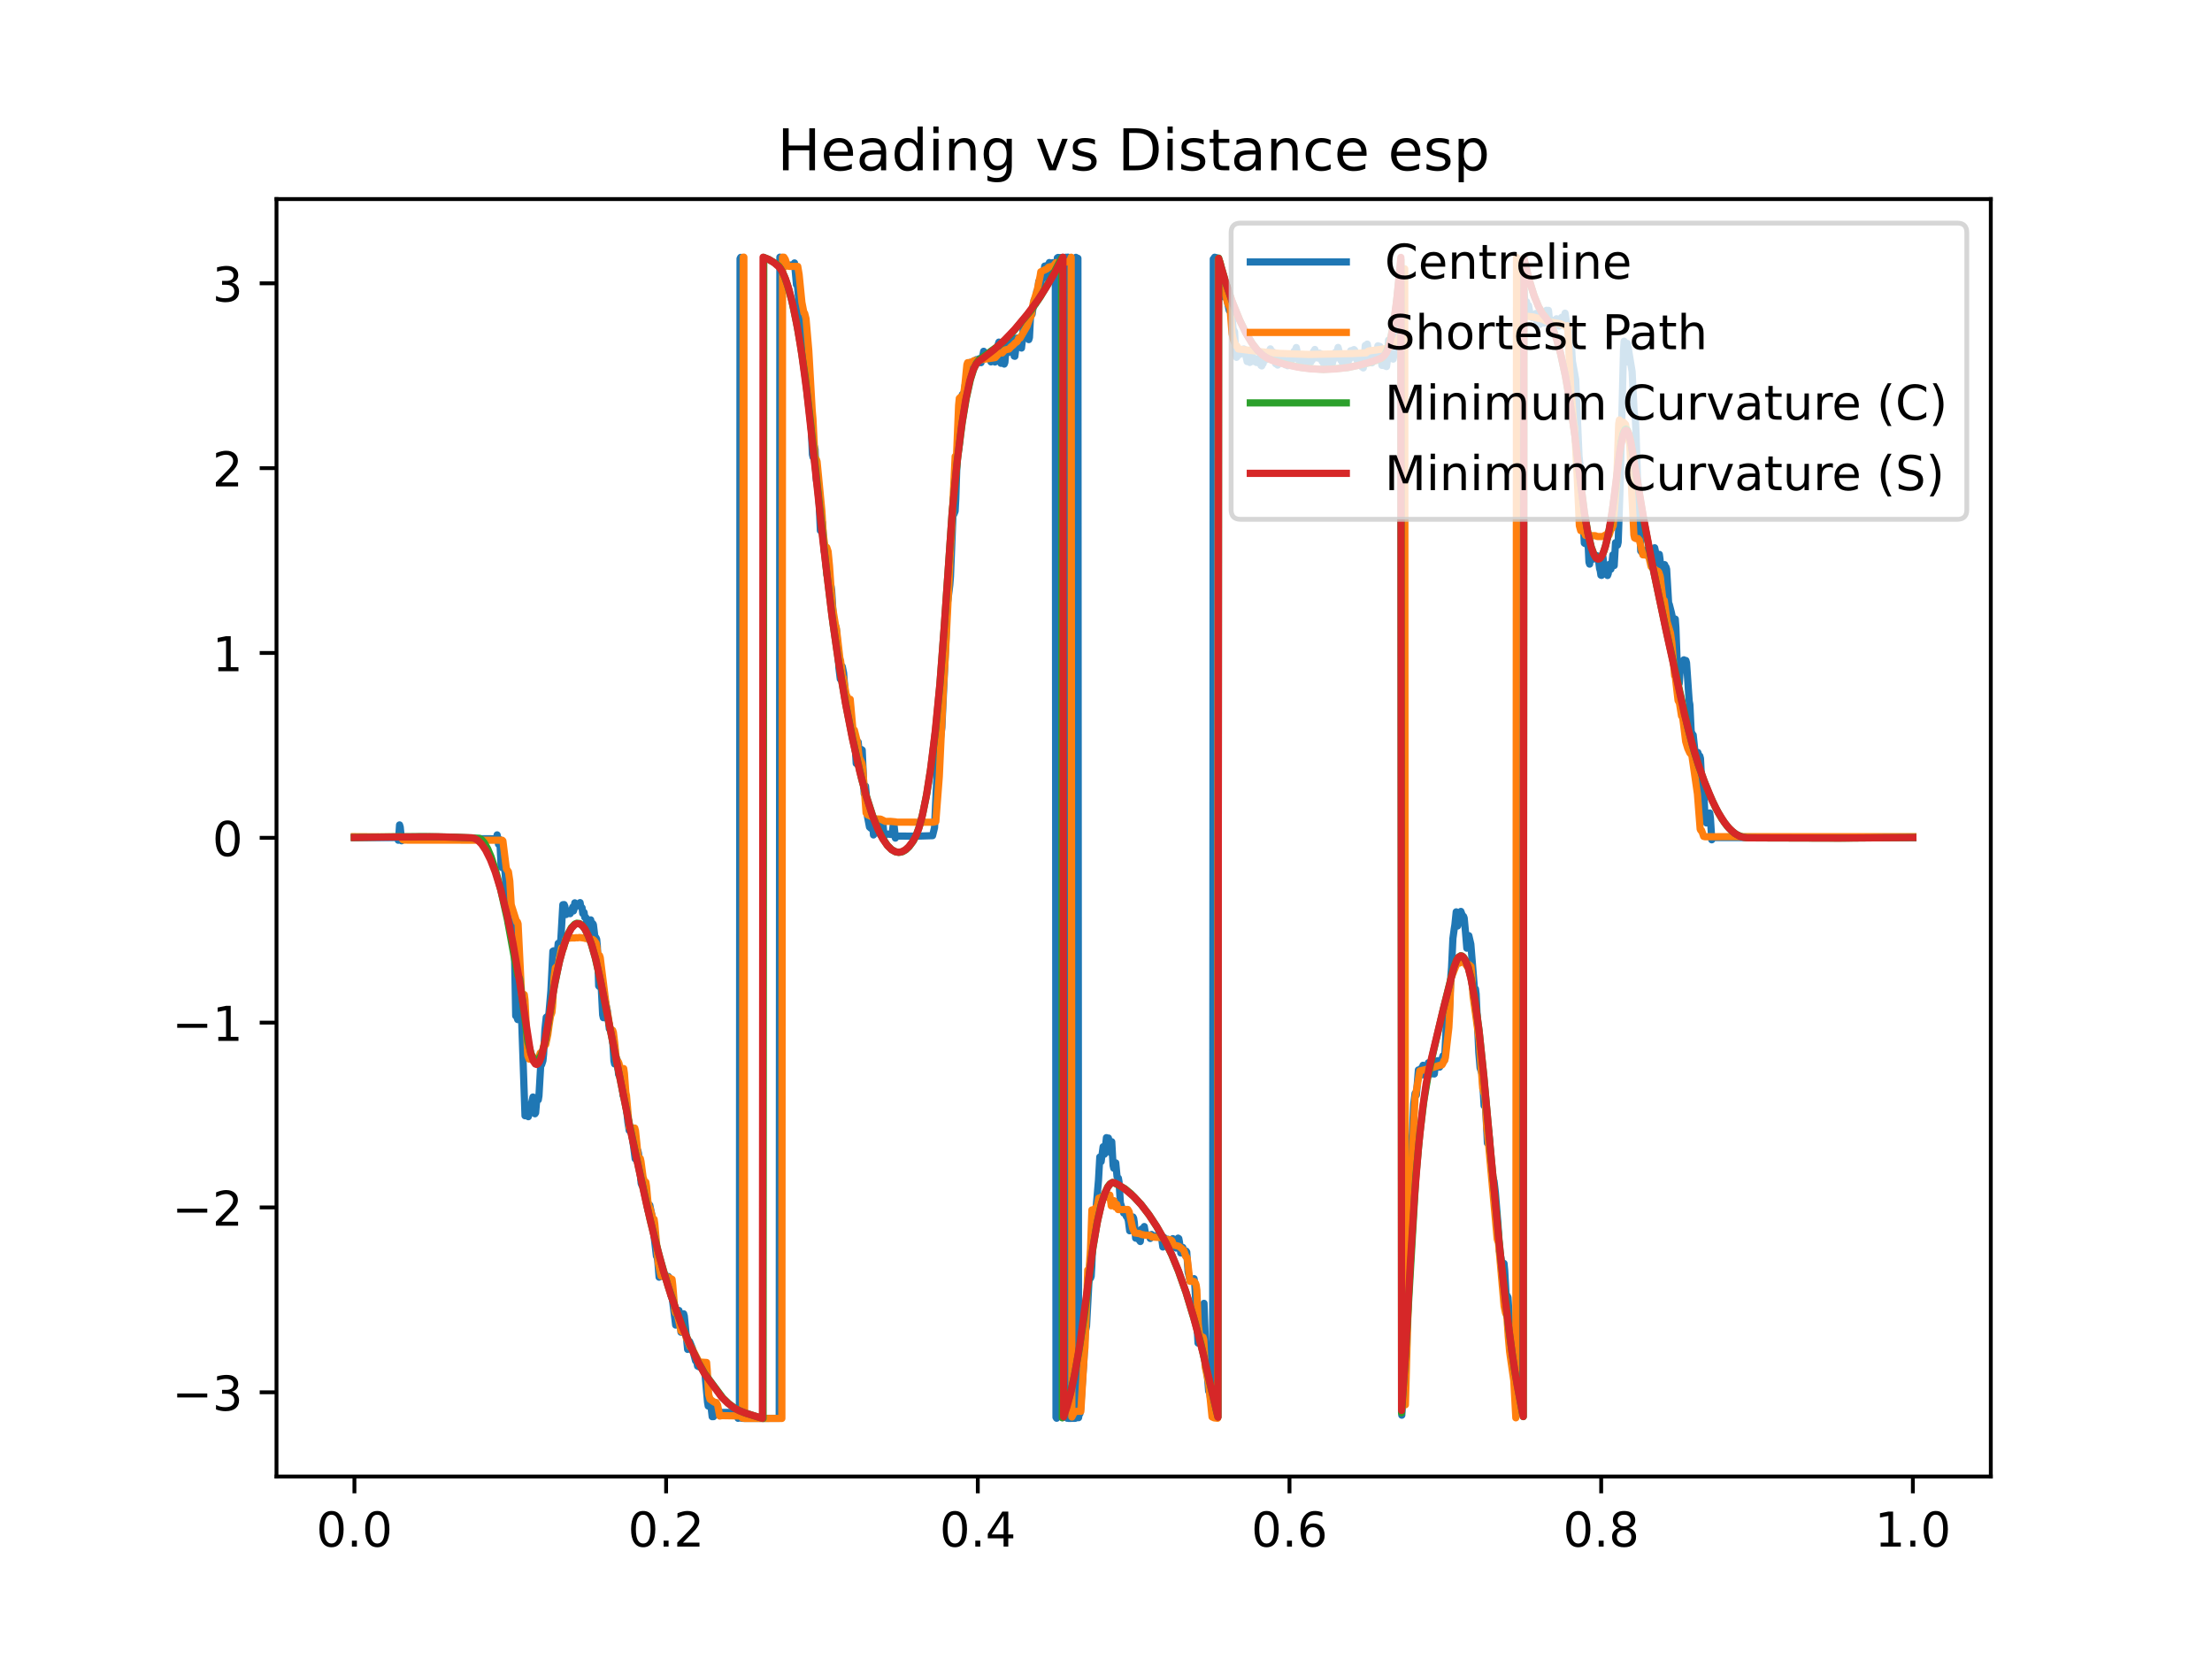 <?xml version="1.0" encoding="utf-8" standalone="no"?>
<!DOCTYPE svg PUBLIC "-//W3C//DTD SVG 1.1//EN"
  "http://www.w3.org/Graphics/SVG/1.1/DTD/svg11.dtd">
<!-- Created with matplotlib (https://matplotlib.org/) -->
<svg height="345.6pt" version="1.1" viewBox="0 0 460.8 345.6" width="460.8pt" xmlns="http://www.w3.org/2000/svg" xmlns:xlink="http://www.w3.org/1999/xlink">
 <defs>
  <style type="text/css">*{stroke-linecap:butt;stroke-linejoin:round;}</style>
 </defs>
 <g id="figure_1">
  <g id="patch_1">
   <path d="M 0 345.6 
L 460.8 345.6 
L 460.8 0 
L 0 0 
z
" style="fill:#ffffff;"/>
  </g>
  <g id="axes_1">
   <g id="patch_2">
    <path d="M 57.6 307.584 
L 414.72 307.584 
L 414.72 41.472 
L 57.6 41.472 
z
" style="fill:#ffffff;"/>
   </g>
   <g id="matplotlib.axis_1">
    <g id="xtick_1">
     <g id="line2d_1">
      <defs>
       <path d="M 0 0 
L 0 3.5 
" id="m0fd3fff760" style="stroke:#000000;stroke-width:0.8;"/>
      </defs>
      <g>
       <use style="stroke:#000000;stroke-width:0.8;" x="73.833" xlink:href="#m0fd3fff760" y="307.584"/>
      </g>
     </g>
     <g id="text_1">
      <!-- 0.0 -->
      <g transform="translate(65.881 322.182)scale(0.1 -0.1)">
       <defs>
        <path d="M 31.781 66.406 
Q 24.172 66.406 20.328 58.906 
Q 16.5 51.422 16.5 36.375 
Q 16.5 21.391 20.328 13.891 
Q 24.172 6.391 31.781 6.391 
Q 39.453 6.391 43.281 13.891 
Q 47.125 21.391 47.125 36.375 
Q 47.125 51.422 43.281 58.906 
Q 39.453 66.406 31.781 66.406 
z
M 31.781 74.219 
Q 44.047 74.219 50.516 64.516 
Q 56.984 54.828 56.984 36.375 
Q 56.984 17.969 50.516 8.266 
Q 44.047 -1.422 31.781 -1.422 
Q 19.531 -1.422 13.062 8.266 
Q 6.594 17.969 6.594 36.375 
Q 6.594 54.828 13.062 64.516 
Q 19.531 74.219 31.781 74.219 
z
" id="DejaVuSans-48"/>
        <path d="M 10.688 12.406 
L 21 12.406 
L 21 0 
L 10.688 0 
z
" id="DejaVuSans-46"/>
       </defs>
       <use xlink:href="#DejaVuSans-48"/>
       <use x="63.623" xlink:href="#DejaVuSans-46"/>
       <use x="95.41" xlink:href="#DejaVuSans-48"/>
      </g>
     </g>
    </g>
    <g id="xtick_2">
     <g id="line2d_2">
      <g>
       <use style="stroke:#000000;stroke-width:0.8;" x="138.764" xlink:href="#m0fd3fff760" y="307.584"/>
      </g>
     </g>
     <g id="text_2">
      <!-- 0.2 -->
      <g transform="translate(130.812 322.182)scale(0.1 -0.1)">
       <defs>
        <path d="M 19.188 8.297 
L 53.609 8.297 
L 53.609 0 
L 7.328 0 
L 7.328 8.297 
Q 12.938 14.109 22.625 23.891 
Q 32.328 33.688 34.812 36.531 
Q 39.547 41.844 41.422 45.531 
Q 43.312 49.219 43.312 52.781 
Q 43.312 58.594 39.234 62.25 
Q 35.156 65.922 28.609 65.922 
Q 23.969 65.922 18.812 64.312 
Q 13.672 62.703 7.812 59.422 
L 7.812 69.391 
Q 13.766 71.781 18.938 73 
Q 24.125 74.219 28.422 74.219 
Q 39.75 74.219 46.484 68.547 
Q 53.219 62.891 53.219 53.422 
Q 53.219 48.922 51.531 44.891 
Q 49.859 40.875 45.406 35.406 
Q 44.188 33.984 37.641 27.219 
Q 31.109 20.453 19.188 8.297 
z
" id="DejaVuSans-50"/>
       </defs>
       <use xlink:href="#DejaVuSans-48"/>
       <use x="63.623" xlink:href="#DejaVuSans-46"/>
       <use x="95.41" xlink:href="#DejaVuSans-50"/>
      </g>
     </g>
    </g>
    <g id="xtick_3">
     <g id="line2d_3">
      <g>
       <use style="stroke:#000000;stroke-width:0.8;" x="203.695" xlink:href="#m0fd3fff760" y="307.584"/>
      </g>
     </g>
     <g id="text_3">
      <!-- 0.4 -->
      <g transform="translate(195.743 322.182)scale(0.1 -0.1)">
       <defs>
        <path d="M 37.797 64.312 
L 12.891 25.391 
L 37.797 25.391 
z
M 35.203 72.906 
L 47.609 72.906 
L 47.609 25.391 
L 58.016 25.391 
L 58.016 17.188 
L 47.609 17.188 
L 47.609 0 
L 37.797 0 
L 37.797 17.188 
L 4.891 17.188 
L 4.891 26.703 
z
" id="DejaVuSans-52"/>
       </defs>
       <use xlink:href="#DejaVuSans-48"/>
       <use x="63.623" xlink:href="#DejaVuSans-46"/>
       <use x="95.41" xlink:href="#DejaVuSans-52"/>
      </g>
     </g>
    </g>
    <g id="xtick_4">
     <g id="line2d_4">
      <g>
       <use style="stroke:#000000;stroke-width:0.8;" x="268.625" xlink:href="#m0fd3fff760" y="307.584"/>
      </g>
     </g>
     <g id="text_4">
      <!-- 0.6 -->
      <g transform="translate(260.674 322.182)scale(0.1 -0.1)">
       <defs>
        <path d="M 33.016 40.375 
Q 26.375 40.375 22.484 35.828 
Q 18.609 31.297 18.609 23.391 
Q 18.609 15.531 22.484 10.953 
Q 26.375 6.391 33.016 6.391 
Q 39.656 6.391 43.531 10.953 
Q 47.406 15.531 47.406 23.391 
Q 47.406 31.297 43.531 35.828 
Q 39.656 40.375 33.016 40.375 
z
M 52.594 71.297 
L 52.594 62.312 
Q 48.875 64.062 45.094 64.984 
Q 41.312 65.922 37.594 65.922 
Q 27.828 65.922 22.672 59.328 
Q 17.531 52.734 16.797 39.406 
Q 19.672 43.656 24.016 45.922 
Q 28.375 48.188 33.594 48.188 
Q 44.578 48.188 50.953 41.516 
Q 57.328 34.859 57.328 23.391 
Q 57.328 12.156 50.688 5.359 
Q 44.047 -1.422 33.016 -1.422 
Q 20.359 -1.422 13.672 8.266 
Q 6.984 17.969 6.984 36.375 
Q 6.984 53.656 15.188 63.938 
Q 23.391 74.219 37.203 74.219 
Q 40.922 74.219 44.703 73.484 
Q 48.484 72.75 52.594 71.297 
z
" id="DejaVuSans-54"/>
       </defs>
       <use xlink:href="#DejaVuSans-48"/>
       <use x="63.623" xlink:href="#DejaVuSans-46"/>
       <use x="95.41" xlink:href="#DejaVuSans-54"/>
      </g>
     </g>
    </g>
    <g id="xtick_5">
     <g id="line2d_5">
      <g>
       <use style="stroke:#000000;stroke-width:0.8;" x="333.556" xlink:href="#m0fd3fff760" y="307.584"/>
      </g>
     </g>
     <g id="text_5">
      <!-- 0.8 -->
      <g transform="translate(325.605 322.182)scale(0.1 -0.1)">
       <defs>
        <path d="M 31.781 34.625 
Q 24.75 34.625 20.719 30.859 
Q 16.703 27.094 16.703 20.516 
Q 16.703 13.922 20.719 10.156 
Q 24.75 6.391 31.781 6.391 
Q 38.812 6.391 42.859 10.172 
Q 46.922 13.969 46.922 20.516 
Q 46.922 27.094 42.891 30.859 
Q 38.875 34.625 31.781 34.625 
z
M 21.922 38.812 
Q 15.578 40.375 12.031 44.719 
Q 8.5 49.078 8.5 55.328 
Q 8.5 64.062 14.719 69.141 
Q 20.953 74.219 31.781 74.219 
Q 42.672 74.219 48.875 69.141 
Q 55.078 64.062 55.078 55.328 
Q 55.078 49.078 51.531 44.719 
Q 48 40.375 41.703 38.812 
Q 48.828 37.156 52.797 32.312 
Q 56.781 27.484 56.781 20.516 
Q 56.781 9.906 50.312 4.234 
Q 43.844 -1.422 31.781 -1.422 
Q 19.734 -1.422 13.25 4.234 
Q 6.781 9.906 6.781 20.516 
Q 6.781 27.484 10.781 32.312 
Q 14.797 37.156 21.922 38.812 
z
M 18.312 54.391 
Q 18.312 48.734 21.844 45.562 
Q 25.391 42.391 31.781 42.391 
Q 38.141 42.391 41.719 45.562 
Q 45.312 48.734 45.312 54.391 
Q 45.312 60.062 41.719 63.234 
Q 38.141 66.406 31.781 66.406 
Q 25.391 66.406 21.844 63.234 
Q 18.312 60.062 18.312 54.391 
z
" id="DejaVuSans-56"/>
       </defs>
       <use xlink:href="#DejaVuSans-48"/>
       <use x="63.623" xlink:href="#DejaVuSans-46"/>
       <use x="95.41" xlink:href="#DejaVuSans-56"/>
      </g>
     </g>
    </g>
    <g id="xtick_6">
     <g id="line2d_6">
      <g>
       <use style="stroke:#000000;stroke-width:0.8;" x="398.487" xlink:href="#m0fd3fff760" y="307.584"/>
      </g>
     </g>
     <g id="text_6">
      <!-- 1.0 -->
      <g transform="translate(390.536 322.182)scale(0.1 -0.1)">
       <defs>
        <path d="M 12.406 8.297 
L 28.516 8.297 
L 28.516 63.922 
L 10.984 60.406 
L 10.984 69.391 
L 28.422 72.906 
L 38.281 72.906 
L 38.281 8.297 
L 54.391 8.297 
L 54.391 0 
L 12.406 0 
z
" id="DejaVuSans-49"/>
       </defs>
       <use xlink:href="#DejaVuSans-49"/>
       <use x="63.623" xlink:href="#DejaVuSans-46"/>
       <use x="95.41" xlink:href="#DejaVuSans-48"/>
      </g>
     </g>
    </g>
   </g>
   <g id="matplotlib.axis_2">
    <g id="ytick_1">
     <g id="line2d_7">
      <defs>
       <path d="M 0 0 
L -3.5 0 
" id="md2cde17c1a" style="stroke:#000000;stroke-width:0.8;"/>
      </defs>
      <g>
       <use style="stroke:#000000;stroke-width:0.8;" x="57.6" xlink:href="#md2cde17c1a" y="290.037"/>
      </g>
     </g>
     <g id="text_7">
      <!-- −3 -->
      <g transform="translate(35.858 293.836)scale(0.1 -0.1)">
       <defs>
        <path d="M 10.594 35.5 
L 73.188 35.5 
L 73.188 27.203 
L 10.594 27.203 
z
" id="DejaVuSans-8722"/>
        <path d="M 40.578 39.312 
Q 47.656 37.797 51.625 33 
Q 55.609 28.219 55.609 21.188 
Q 55.609 10.406 48.188 4.484 
Q 40.766 -1.422 27.094 -1.422 
Q 22.516 -1.422 17.656 -0.516 
Q 12.797 0.391 7.625 2.203 
L 7.625 11.719 
Q 11.719 9.328 16.594 8.109 
Q 21.484 6.891 26.812 6.891 
Q 36.078 6.891 40.938 10.547 
Q 45.797 14.203 45.797 21.188 
Q 45.797 27.641 41.281 31.266 
Q 36.766 34.906 28.719 34.906 
L 20.219 34.906 
L 20.219 43.016 
L 29.109 43.016 
Q 36.375 43.016 40.234 45.922 
Q 44.094 48.828 44.094 54.297 
Q 44.094 59.906 40.109 62.906 
Q 36.141 65.922 28.719 65.922 
Q 24.656 65.922 20.016 65.031 
Q 15.375 64.156 9.812 62.312 
L 9.812 71.094 
Q 15.438 72.656 20.344 73.438 
Q 25.25 74.219 29.594 74.219 
Q 40.828 74.219 47.359 69.109 
Q 53.906 64.016 53.906 55.328 
Q 53.906 49.266 50.438 45.094 
Q 46.969 40.922 40.578 39.312 
z
" id="DejaVuSans-51"/>
       </defs>
       <use xlink:href="#DejaVuSans-8722"/>
       <use x="83.789" xlink:href="#DejaVuSans-51"/>
      </g>
     </g>
    </g>
    <g id="ytick_2">
     <g id="line2d_8">
      <g>
       <use style="stroke:#000000;stroke-width:0.8;" x="57.6" xlink:href="#md2cde17c1a" y="251.534"/>
      </g>
     </g>
     <g id="text_8">
      <!-- −2 -->
      <g transform="translate(35.858 255.333)scale(0.1 -0.1)">
       <use xlink:href="#DejaVuSans-8722"/>
       <use x="83.789" xlink:href="#DejaVuSans-50"/>
      </g>
     </g>
    </g>
    <g id="ytick_3">
     <g id="line2d_9">
      <g>
       <use style="stroke:#000000;stroke-width:0.8;" x="57.6" xlink:href="#md2cde17c1a" y="213.031"/>
      </g>
     </g>
     <g id="text_9">
      <!-- −1 -->
      <g transform="translate(35.858 216.83)scale(0.1 -0.1)">
       <use xlink:href="#DejaVuSans-8722"/>
       <use x="83.789" xlink:href="#DejaVuSans-49"/>
      </g>
     </g>
    </g>
    <g id="ytick_4">
     <g id="line2d_10">
      <g>
       <use style="stroke:#000000;stroke-width:0.8;" x="57.6" xlink:href="#md2cde17c1a" y="174.528"/>
      </g>
     </g>
     <g id="text_10">
      <!-- 0 -->
      <g transform="translate(44.237 178.327)scale(0.1 -0.1)">
       <use xlink:href="#DejaVuSans-48"/>
      </g>
     </g>
    </g>
    <g id="ytick_5">
     <g id="line2d_11">
      <g>
       <use style="stroke:#000000;stroke-width:0.8;" x="57.6" xlink:href="#md2cde17c1a" y="136.025"/>
      </g>
     </g>
     <g id="text_11">
      <!-- 1 -->
      <g transform="translate(44.237 139.825)scale(0.1 -0.1)">
       <use xlink:href="#DejaVuSans-49"/>
      </g>
     </g>
    </g>
    <g id="ytick_6">
     <g id="line2d_12">
      <g>
       <use style="stroke:#000000;stroke-width:0.8;" x="57.6" xlink:href="#md2cde17c1a" y="97.522"/>
      </g>
     </g>
     <g id="text_12">
      <!-- 2 -->
      <g transform="translate(44.237 101.322)scale(0.1 -0.1)">
       <use xlink:href="#DejaVuSans-50"/>
      </g>
     </g>
    </g>
    <g id="ytick_7">
     <g id="line2d_13">
      <g>
       <use style="stroke:#000000;stroke-width:0.8;" x="57.6" xlink:href="#md2cde17c1a" y="59.02"/>
      </g>
     </g>
     <g id="text_13">
      <!-- 3 -->
      <g transform="translate(44.237 62.819)scale(0.1 -0.1)">
       <use xlink:href="#DejaVuSans-51"/>
      </g>
     </g>
    </g>
   </g>
   <g id="line2d_14">
    <path clip-path="url(#pe6edf441d6)" d="M 73.833 174.48 
L 82.82 174.474 
L 82.959 175.033 
L 83.097 173.954 
L 83.235 171.844 
L 83.374 172.303 
L 83.65 175.149 
L 83.788 174.597 
L 84.065 174.665 
L 86.415 174.67 
L 103.423 174.734 
L 103.561 173.922 
L 103.7 174.596 
L 103.838 175.862 
L 103.976 174.802 
L 104.114 174.909 
L 104.391 180.381 
L 104.529 180.714 
L 104.806 180.45 
L 104.944 179.824 
L 105.221 181.743 
L 105.912 192.265 
L 106.05 191.744 
L 106.327 187.794 
L 106.603 191.621 
L 106.741 191.378 
L 106.88 191.882 
L 107.018 193.579 
L 107.156 197.177 
L 107.433 211.623 
L 107.571 211.558 
L 107.848 212.398 
L 108.124 211.02 
L 108.262 211.677 
L 108.539 208.771 
L 109.369 232.429 
L 109.922 232.423 
L 110.06 232.629 
L 110.337 231.604 
L 110.475 231.614 
L 110.751 229.677 
L 111.028 228.526 
L 111.166 229.408 
L 111.443 232.021 
L 111.581 231.811 
L 111.857 228.591 
L 111.996 228.616 
L 112.134 229.115 
L 112.272 228.304 
L 112.687 221.106 
L 112.825 221.802 
L 113.102 220.967 
L 113.24 219.6 
L 113.517 214.471 
L 113.793 211.915 
L 114.208 211.602 
L 114.346 211.165 
L 114.761 206.418 
L 115.176 198.152 
L 115.314 198.072 
L 115.591 198.232 
L 115.729 198.568 
L 116.144 197.992 
L 116.282 196.52 
L 116.42 196.879 
L 116.559 196.857 
L 116.835 195.68 
L 117.25 188.469 
L 117.527 188.44 
L 117.665 188.776 
L 117.941 190.512 
L 118.08 190.056 
L 118.218 190.013 
L 118.356 190.292 
L 118.633 189.901 
L 118.771 190.335 
L 118.909 190.058 
L 119.186 189.321 
L 119.324 188.951 
L 119.462 189.772 
L 119.601 189.372 
L 119.739 188.078 
L 120.154 188.34 
L 120.292 188.72 
L 120.707 188.382 
L 120.845 188.031 
L 120.983 188.875 
L 121.26 189.111 
L 121.398 190.292 
L 121.675 190.078 
L 121.813 191.095 
L 121.951 191.025 
L 122.09 191.2 
L 122.366 192.831 
L 122.504 193.277 
L 122.643 194.351 
L 122.781 193.856 
L 123.057 191.623 
L 123.196 192.888 
L 123.334 192.945 
L 123.472 192.378 
L 123.611 192.611 
L 123.887 194.834 
L 124.025 195.299 
L 124.164 195.354 
L 124.302 195.676 
L 124.44 197.183 
L 124.717 205.383 
L 124.855 205.532 
L 124.993 203.376 
L 125.132 203.251 
L 125.546 211.415 
L 125.685 212.008 
L 125.961 208.54 
L 126.099 208.624 
L 126.514 210.535 
L 126.929 214.307 
L 127.344 214.769 
L 127.482 215.28 
L 127.62 216.583 
L 127.897 221 
L 128.035 221.646 
L 128.173 221.659 
L 128.45 220.417 
L 128.588 220.89 
L 128.865 223.829 
L 129.28 224.192 
L 129.556 225.326 
L 129.833 228.268 
L 129.971 227.687 
L 130.109 227.819 
L 130.386 230.431 
L 130.524 231.09 
L 130.801 233.765 
L 131.077 235.497 
L 131.354 235.209 
L 131.492 235.023 
L 132.322 241.404 
L 132.598 239.505 
L 132.736 239.823 
L 132.875 239.718 
L 133.013 240.266 
L 133.566 246.507 
L 133.704 246.868 
L 133.842 245.724 
L 133.981 245.7 
L 134.396 247.437 
L 134.949 251.963 
L 135.087 252.321 
L 135.363 251.055 
L 135.778 253.068 
L 136.055 255.841 
L 136.746 261.661 
L 136.884 261.843 
L 137.023 262.651 
L 137.299 266.06 
L 137.576 265.83 
L 137.991 265.863 
L 138.682 265.767 
L 138.82 266.473 
L 138.959 266.474 
L 139.097 265.969 
L 139.235 265.913 
L 139.788 269.845 
L 140.065 270.65 
L 140.756 276.039 
L 140.894 275.558 
L 141.033 276.024 
L 141.171 275.155 
L 141.447 272.995 
L 141.586 274.209 
L 141.862 277.532 
L 142.139 276.98 
L 142.415 273.688 
L 142.554 274.161 
L 143.245 281.103 
L 143.383 281.006 
L 143.66 279.473 
L 144.213 280.815 
L 144.628 282.461 
L 144.904 283.499 
L 145.042 283.155 
L 145.319 284.581 
L 145.595 284.721 
L 145.734 284.644 
L 146.149 284.991 
L 146.287 284.94 
L 146.563 285.093 
L 146.84 286.001 
L 147.393 292.101 
L 147.531 292.9 
L 147.669 292.961 
L 147.946 291.467 
L 148.361 295.12 
L 148.499 294.905 
L 148.637 295.115 
L 148.776 294.811 
L 148.914 294.107 
L 149.052 294.416 
L 149.19 294.163 
L 149.329 293.415 
L 149.605 294.309 
L 149.744 294.205 
L 150.158 294.236 
L 153.477 294.228 
L 153.753 295.459 
L 153.892 294.797 
L 154.03 295.099 
L 154.168 53.885 
L 154.307 53.617 
L 154.445 295.447 
L 154.86 295.477 
L 162.326 295.468 
L 162.465 53.572 
L 162.603 295.453 
L 162.741 295.222 
L 162.879 53.93 
L 163.018 54.379 
L 163.156 53.87 
L 163.432 55.509 
L 163.571 55.222 
L 164.262 55.244 
L 165.368 55.157 
L 165.507 54.779 
L 165.921 59.309 
L 166.06 58.777 
L 166.474 63.271 
L 166.751 63.972 
L 166.889 65.538 
L 167.166 70.493 
L 167.304 71.447 
L 167.719 75.981 
L 167.995 77.735 
L 168.272 82.686 
L 168.41 83.211 
L 168.548 82.873 
L 168.687 83.467 
L 168.825 85.057 
L 169.24 94.666 
L 169.378 95.245 
L 169.516 94.888 
L 169.654 93.007 
L 169.793 93.628 
L 170.069 100.121 
L 170.346 100.68 
L 170.484 101.447 
L 170.899 110.531 
L 171.037 110.178 
L 171.314 108.813 
L 171.729 114.931 
L 171.867 114.764 
L 172.282 119.794 
L 172.558 118.284 
L 172.835 122.261 
L 172.973 122.071 
L 173.111 122.106 
L 173.249 122.996 
L 173.664 129.756 
L 173.941 130.908 
L 174.079 130.395 
L 174.217 131.082 
L 174.356 132.533 
L 174.77 139.191 
L 175.047 141.458 
L 175.185 140.792 
L 175.462 138.856 
L 175.738 140.205 
L 176.153 145.392 
L 176.291 145.172 
L 176.568 146.177 
L 176.706 146.933 
L 176.844 146.865 
L 176.983 146.435 
L 177.121 147.015 
L 177.397 152.684 
L 177.674 153.362 
L 177.95 153.47 
L 178.089 154.298 
L 178.365 159.051 
L 178.504 157.788 
L 178.78 154.596 
L 179.057 157.764 
L 179.195 159.045 
L 179.333 158.017 
L 179.471 156.143 
L 179.61 156.248 
L 180.025 165.354 
L 180.301 163.753 
L 180.439 165.168 
L 180.716 170.121 
L 181.131 172.286 
L 181.407 172.533 
L 181.684 170.424 
L 181.96 173.935 
L 182.237 173.415 
L 182.375 173.54 
L 182.79 173.506 
L 183.343 173.49 
L 183.481 173.932 
L 183.62 173.555 
L 183.896 171.119 
L 184.173 174.26 
L 184.449 173.687 
L 184.726 173.732 
L 185.832 173.856 
L 186.108 171.532 
L 186.247 171.909 
L 186.523 174.593 
L 186.661 174.169 
L 190.948 174.185 
L 194.266 174.086 
L 194.543 172.97 
L 194.681 172.403 
L 195.511 154.201 
L 195.787 153.764 
L 195.926 153.751 
L 196.202 151.545 
L 197.032 133.867 
L 197.308 125.484 
L 197.447 125.149 
L 197.861 121.854 
L 198 120.075 
L 198.553 106.579 
L 198.691 107.166 
L 198.967 106.496 
L 199.106 103.939 
L 199.382 95.493 
L 199.52 93.902 
L 199.659 93.766 
L 199.797 93.011 
L 200.35 83.646 
L 200.488 82.164 
L 200.765 83.059 
L 201.041 80.22 
L 201.18 79.982 
L 201.318 80.11 
L 201.733 78.65 
L 201.871 78.539 
L 202.147 75.486 
L 202.562 75.729 
L 202.701 75.797 
L 202.839 75.739 
L 202.977 76.163 
L 203.115 76.133 
L 203.392 74.92 
L 203.53 75.14 
L 203.668 75.66 
L 203.807 75.527 
L 203.945 74.746 
L 204.36 75.549 
L 204.775 73.857 
L 204.913 73.179 
L 205.328 73.929 
L 205.466 73.608 
L 205.604 73.754 
L 205.742 74.077 
L 205.881 73.729 
L 206.157 73.74 
L 206.434 75.39 
L 206.848 74.177 
L 206.987 74.222 
L 207.263 75.417 
L 207.678 73.648 
L 207.955 71.692 
L 208.093 71.266 
L 208.231 72.079 
L 208.508 75.68 
L 208.784 74.788 
L 208.922 74.837 
L 209.199 75.841 
L 209.337 75.483 
L 209.614 72.149 
L 209.89 72.788 
L 210.167 73.411 
L 210.305 72.95 
L 210.582 69.886 
L 210.72 69.932 
L 210.858 70.178 
L 210.997 71.008 
L 211.273 74.18 
L 211.411 74.22 
L 211.826 70.878 
L 211.964 70.406 
L 212.103 70.786 
L 212.241 71.7 
L 212.517 71.603 
L 212.794 72.505 
L 212.932 71.293 
L 213.209 67.587 
L 213.347 68.004 
L 213.485 67.937 
L 213.762 67.119 
L 214.038 66.316 
L 214.315 70.745 
L 214.453 70.295 
L 214.73 64.773 
L 215.006 65.458 
L 215.421 62.517 
L 215.698 63.281 
L 215.974 60.674 
L 216.112 60.952 
L 216.251 60.194 
L 216.389 58.66 
L 216.527 58.643 
L 216.665 59.7 
L 216.804 59.297 
L 216.942 57.846 
L 217.08 57.678 
L 217.218 58.072 
L 217.633 55.428 
L 217.771 55.901 
L 218.048 55.314 
L 218.324 57.8 
L 218.601 54.694 
L 218.739 54.826 
L 218.878 55.191 
L 219.016 55.066 
L 219.154 55.148 
L 219.292 54.714 
L 219.431 54.838 
L 219.707 56.84 
L 219.845 54.776 
L 219.984 295.243 
L 220.122 295.447 
L 220.26 53.733 
L 220.398 53.634 
L 220.813 53.667 
L 221.228 53.64 
L 221.366 295.306 
L 221.505 53.815 
L 221.643 54.129 
L 221.781 294.928 
L 221.919 294.693 
L 222.058 53.589 
L 222.196 53.629 
L 222.334 295.45 
L 222.473 53.573 
L 222.611 295.477 
L 223.994 295.461 
L 224.132 53.609 
L 224.27 295.366 
L 224.408 295.151 
L 224.547 53.811 
L 224.685 295.334 
L 224.823 294.418 
L 224.961 294.504 
L 225.1 293.494 
L 225.791 283.342 
L 226.068 277.563 
L 226.344 276.256 
L 226.897 266.073 
L 227.174 266.263 
L 227.312 265.88 
L 227.45 263.672 
L 227.865 252.192 
L 228.141 253.946 
L 228.833 245.875 
L 229.109 241.022 
L 229.248 242.022 
L 229.386 241.98 
L 229.801 238.883 
L 229.939 239.324 
L 230.077 240.442 
L 230.215 239.624 
L 230.492 236.99 
L 230.63 237.577 
L 230.907 237.075 
L 231.322 240.093 
L 231.598 237.846 
L 231.875 242.78 
L 232.013 243.362 
L 232.151 243.138 
L 232.289 242.36 
L 232.428 242.25 
L 232.704 245.132 
L 232.981 245.439 
L 233.119 246.247 
L 233.395 250.575 
L 234.087 252.709 
L 234.225 252.341 
L 234.363 252.394 
L 234.64 253.39 
L 234.778 253.389 
L 235.055 254.26 
L 235.331 256.394 
L 235.47 256.247 
L 235.608 256.301 
L 236.023 253.522 
L 236.161 253.791 
L 236.299 254.69 
L 236.576 257.932 
L 236.852 257.944 
L 237.129 258.047 
L 237.543 258.626 
L 237.82 256.029 
L 238.097 256.073 
L 238.373 255.512 
L 238.65 257.109 
L 238.926 257.172 
L 239.479 257.338 
L 239.617 257.991 
L 239.756 257.777 
L 239.894 257.158 
L 240.17 257.445 
L 240.862 257.462 
L 241.691 257.551 
L 241.968 257.773 
L 242.244 259.772 
L 242.521 257.818 
L 242.659 258.134 
L 243.351 258.156 
L 244.042 258.485 
L 244.18 258.516 
L 244.318 258.03 
L 244.457 258.483 
L 244.595 259.465 
L 244.872 259.581 
L 245.01 259.998 
L 245.148 259.933 
L 245.425 257.926 
L 245.563 258.016 
L 245.701 258.752 
L 245.978 261.012 
L 246.116 260.934 
L 246.392 259.855 
L 246.807 261.395 
L 247.084 260.629 
L 247.222 260.839 
L 247.499 264.95 
L 247.913 266.704 
L 248.052 266.579 
L 248.605 266.666 
L 248.743 266.369 
L 248.881 267.252 
L 249.572 279.787 
L 249.987 276.659 
L 250.125 276.809 
L 250.402 278.431 
L 250.817 271.508 
L 251.093 279.084 
L 251.37 284.613 
L 251.785 289.819 
L 251.923 289.43 
L 252.199 291.577 
L 252.338 290.983 
L 252.476 291.174 
L 252.614 293.786 
L 252.752 53.958 
L 252.891 53.861 
L 253.029 53.588 
L 253.305 53.659 
L 253.444 53.711 
L 253.582 295.242 
L 253.72 53.952 
L 253.997 58.008 
L 254.135 57.468 
L 254.273 56.102 
L 254.412 57.319 
L 254.688 61.778 
L 254.826 61.573 
L 254.965 60.274 
L 255.103 60.031 
L 256.071 64.664 
L 256.347 64.818 
L 256.486 64.704 
L 256.624 65.601 
L 256.9 68.841 
L 257.039 68.799 
L 257.177 69.119 
L 257.453 74.058 
L 257.592 74.44 
L 257.73 74.248 
L 257.868 73.729 
L 258.145 73.734 
L 258.283 73.83 
L 258.56 72.928 
L 258.836 73.478 
L 258.974 73.438 
L 259.113 72.698 
L 259.251 72.829 
L 259.804 75.323 
L 260.08 74.624 
L 260.219 74.784 
L 260.357 75.504 
L 260.495 75.312 
L 260.633 75.351 
L 260.772 75.184 
L 260.91 74.137 
L 261.187 75.286 
L 261.463 74.849 
L 261.601 74.987 
L 261.74 75.516 
L 262.016 74.71 
L 262.154 75.572 
L 262.431 75.268 
L 262.569 75.439 
L 262.707 76.153 
L 262.846 76.227 
L 262.984 75.521 
L 263.122 75.758 
L 263.399 74.382 
L 263.675 74.653 
L 263.814 74.909 
L 264.09 73.292 
L 264.367 73.409 
L 264.643 72.674 
L 264.92 73.74 
L 265.058 73.606 
L 265.196 73.315 
L 265.473 75.036 
L 265.611 74.924 
L 265.749 75.77 
L 265.888 75.779 
L 266.026 75.578 
L 266.164 76.052 
L 266.441 74.924 
L 266.579 74.918 
L 266.717 75.254 
L 266.855 74.91 
L 266.994 73.859 
L 267.27 75.265 
L 267.547 74.962 
L 267.685 75.185 
L 267.823 76.033 
L 268.1 75.724 
L 268.238 76.193 
L 268.376 75.531 
L 268.515 75.561 
L 268.653 75.364 
L 268.791 74.459 
L 268.929 74.338 
L 269.068 74.508 
L 269.206 74.938 
L 269.621 73.119 
L 269.759 73.139 
L 269.897 72.891 
L 270.035 72.397 
L 270.588 75.138 
L 270.727 75.149 
L 271.003 74.495 
L 271.28 75.529 
L 271.418 75.152 
L 271.556 75.473 
L 271.833 74.156 
L 271.971 75.154 
L 272.109 75.21 
L 272.248 74.87 
L 272.386 74.879 
L 272.662 75.585 
L 272.801 74.865 
L 273.077 75.426 
L 273.215 74.845 
L 273.354 75.033 
L 273.63 73.206 
L 273.769 73.109 
L 273.907 72.797 
L 274.183 74.536 
L 274.46 74.387 
L 274.598 74.599 
L 274.875 73.565 
L 275.013 73.748 
L 275.151 73.725 
L 275.428 75.306 
L 275.566 75.085 
L 275.704 75.673 
L 275.981 74.877 
L 276.119 75.617 
L 276.534 74.879 
L 276.672 75.287 
L 276.81 75.116 
L 276.949 74.171 
L 277.225 75.611 
L 277.363 75.405 
L 277.502 75.91 
L 277.778 74.821 
L 277.916 74.799 
L 278.193 73.397 
L 278.331 73.661 
L 278.47 73.661 
L 278.746 72.377 
L 279.161 74.08 
L 279.299 75.025 
L 279.437 74.922 
L 279.576 75.443 
L 279.852 74.437 
L 279.99 75.04 
L 280.129 74.431 
L 280.267 74.549 
L 280.405 75.518 
L 280.543 75.323 
L 280.682 75.668 
L 280.82 75.545 
L 280.958 74.747 
L 281.097 74.901 
L 281.373 73.059 
L 281.65 73.098 
L 281.788 73.356 
L 281.926 72.886 
L 282.064 72.829 
L 282.203 72.96 
L 282.341 73.488 
L 282.479 74.712 
L 282.617 74.747 
L 282.894 75.611 
L 283.032 75.06 
L 283.17 75.507 
L 283.447 74.638 
L 283.724 76.453 
L 283.862 76.44 
L 284 76.645 
L 284.415 71.958 
L 284.553 72.16 
L 284.691 72.132 
L 284.83 71.681 
L 285.521 75.304 
L 285.659 75.184 
L 285.798 75.593 
L 286.212 73.925 
L 286.351 73.924 
L 286.627 74.701 
L 287.042 72.034 
L 287.18 72.074 
L 287.318 72.342 
L 287.457 72.172 
L 287.595 73.29 
L 287.872 76.107 
L 288.148 76.111 
L 288.286 74.923 
L 288.425 75.276 
L 288.563 76.246 
L 288.701 76.072 
L 288.839 76.362 
L 288.978 75.352 
L 289.254 70.861 
L 289.669 70.72 
L 289.807 70.536 
L 290.222 74.811 
L 290.36 74.089 
L 291.605 59.608 
L 291.743 58.492 
L 291.881 56.066 
L 292.02 294.81 
L 292.572 281.546 
L 292.987 261.037 
L 293.264 256.05 
L 293.955 237.916 
L 294.093 237.933 
L 294.232 236.007 
L 294.508 229.898 
L 294.785 227.763 
L 294.923 228.177 
L 295.061 228.099 
L 295.476 222.895 
L 295.752 224.145 
L 296.029 222.577 
L 296.167 222.556 
L 296.306 222.346 
L 296.444 221.919 
L 296.72 223.942 
L 296.997 223.568 
L 297.135 223.731 
L 297.273 223.58 
L 297.55 221.397 
L 297.688 221.91 
L 297.826 221.85 
L 297.965 221.376 
L 298.38 223.701 
L 298.518 223.467 
L 298.794 223.726 
L 299.071 221.343 
L 299.209 221.69 
L 299.347 221.601 
L 299.486 220.961 
L 299.624 221.192 
L 299.762 222.245 
L 299.9 222.297 
L 300.592 219.952 
L 300.73 220.806 
L 300.868 220.948 
L 301.007 219.307 
L 301.421 210.73 
L 301.56 210.395 
L 301.836 212.506 
L 302.251 203.145 
L 302.389 201.527 
L 302.666 195.507 
L 302.942 193.505 
L 303.081 192.632 
L 303.357 189.96 
L 303.634 192.908 
L 304.325 189.867 
L 304.74 190.974 
L 304.878 190.888 
L 305.016 191.248 
L 305.293 194.198 
L 305.569 197.53 
L 305.708 197.208 
L 305.984 194.912 
L 306.399 196.683 
L 307.229 206.898 
L 307.367 206.009 
L 307.505 207.075 
L 308.058 219.201 
L 308.335 222.476 
L 308.749 223.723 
L 308.888 225.437 
L 309.164 230.335 
L 309.303 229.391 
L 309.441 229.818 
L 309.856 238.145 
L 310.132 235.691 
L 310.824 244.724 
L 311.238 246.085 
L 311.515 248.42 
L 312.068 255.293 
L 312.344 260.596 
L 312.621 261.715 
L 312.898 263.938 
L 313.036 263.525 
L 313.174 263.469 
L 313.312 263.195 
L 313.451 264.571 
L 313.727 269.509 
L 314.142 270.267 
L 314.972 283.291 
L 315.11 284.058 
L 315.248 283.772 
L 315.386 284.405 
L 315.801 289.048 
L 315.939 288.478 
L 316.078 289.874 
L 316.216 294.214 
L 316.354 57.186 
L 316.493 59.859 
L 316.631 59.659 
L 316.769 59.064 
L 317.046 61.057 
L 317.184 62.179 
L 317.46 60.504 
L 317.737 64.029 
L 318.013 62.859 
L 318.152 64.346 
L 318.428 63.634 
L 318.705 65.213 
L 318.843 65.32 
L 319.258 66.203 
L 319.396 66.149 
L 319.673 65.767 
L 319.949 65.3 
L 320.226 67.387 
L 320.364 67.262 
L 320.502 66.872 
L 320.779 67.565 
L 321.055 65.966 
L 321.47 66.981 
L 321.608 66.759 
L 321.747 67.315 
L 322.161 64.642 
L 322.3 64.885 
L 322.576 64.656 
L 322.853 67.175 
L 322.991 67.065 
L 323.129 67.708 
L 323.544 66.737 
L 323.821 67.753 
L 324.236 66.409 
L 324.789 67.929 
L 324.927 66.534 
L 325.342 66.091 
L 325.618 67.301 
L 325.756 67.524 
L 326.033 65.238 
L 326.31 67.102 
L 326.448 67.225 
L 326.586 68.698 
L 326.724 68.798 
L 326.863 69.072 
L 327.001 69.845 
L 327.139 69.588 
L 327.277 70.718 
L 327.554 75.226 
L 328.245 79.041 
L 328.937 95.002 
L 329.213 97.613 
L 329.49 104.449 
L 329.766 107.746 
L 330.043 113.136 
L 330.181 113.235 
L 330.596 113.17 
L 330.734 112.739 
L 330.873 114.248 
L 331.011 117.097 
L 331.149 117.518 
L 331.287 116.21 
L 331.426 116.031 
L 331.564 116.54 
L 332.117 116.417 
L 332.255 115.852 
L 332.532 116.14 
L 332.67 115.76 
L 332.947 116.221 
L 333.223 118.442 
L 333.361 118.872 
L 333.5 119.816 
L 333.638 119.865 
L 333.914 115.983 
L 334.191 118.309 
L 334.467 118.595 
L 334.606 117.948 
L 334.744 118.579 
L 334.882 119.887 
L 335.021 119.521 
L 335.297 117.55 
L 335.435 118.439 
L 335.574 118.577 
L 335.712 118.071 
L 335.988 115.576 
L 336.265 117.818 
L 336.541 113.049 
L 336.818 113.175 
L 336.956 113.567 
L 337.095 112.952 
L 337.509 101.137 
L 338.201 73.024 
L 338.339 71.081 
L 338.477 71.554 
L 338.754 75.413 
L 339.03 71.55 
L 339.998 77.404 
L 340.413 85.674 
L 340.69 87.543 
L 340.828 90.456 
L 341.104 99.344 
L 341.243 101.083 
L 341.796 114.781 
L 341.934 114.924 
L 342.072 114.66 
L 342.487 114.706 
L 342.902 114.747 
L 343.04 114.603 
L 343.317 115.857 
L 343.455 115.048 
L 343.732 115.343 
L 343.87 114.502 
L 344.008 114.425 
L 344.285 114.492 
L 344.423 114.464 
L 344.561 114.568 
L 344.699 114.109 
L 344.838 114.763 
L 345.114 117.8 
L 345.667 115.486 
L 345.806 116.477 
L 346.082 119.436 
L 346.359 118.073 
L 346.497 118.649 
L 346.774 117.621 
L 346.912 118.219 
L 347.05 118.123 
L 347.188 118.593 
L 347.603 125.65 
L 347.741 125.894 
L 348.156 127.518 
L 348.433 128.778 
L 348.709 131.167 
L 348.986 128.959 
L 349.124 130.816 
L 349.401 138.38 
L 349.815 142.388 
L 350.092 138.632 
L 350.369 137.752 
L 350.507 138.935 
L 350.645 138.649 
L 350.783 137.454 
L 351.06 137.738 
L 351.198 137.595 
L 351.336 138.072 
L 351.89 146.08 
L 352.028 146.782 
L 352.304 152.348 
L 352.581 153.042 
L 352.719 153.104 
L 353.411 159.502 
L 353.687 156.743 
L 353.825 157.167 
L 353.964 158.25 
L 354.102 157.495 
L 354.24 158.004 
L 354.517 163.41 
L 354.932 164.91 
L 355.208 170.852 
L 355.485 171.434 
L 355.623 170.839 
L 355.761 169.518 
L 355.899 170.081 
L 356.038 170.046 
L 356.176 169.357 
L 356.314 170.438 
L 356.591 174.944 
L 356.729 174.49 
L 357.42 174.479 
L 398.487 174.48 
L 398.487 174.48 
" style="fill:none;stroke:#1f77b4;stroke-linecap:square;stroke-width:1.5;"/>
   </g>
   <g id="line2d_15">
    <path clip-path="url(#pe6edf441d6)" d="M 73.833 174.298 
L 83.471 174.348 
L 83.903 174.917 
L 84.191 175.008 
L 85.917 175.017 
L 104.619 175.029 
L 104.763 175.177 
L 105.482 180.948 
L 105.77 181.399 
L 105.914 181.6 
L 106.201 183.545 
L 106.489 188.436 
L 107.64 192.085 
L 107.784 192.041 
L 107.928 192.47 
L 108.646 207.091 
L 108.79 207.266 
L 109.077 207.123 
L 109.221 207.204 
L 109.365 208.274 
L 109.94 219.903 
L 110.227 220.622 
L 110.947 220.642 
L 111.666 220.399 
L 111.954 220.762 
L 112.098 220.689 
L 112.242 220.387 
L 112.529 219.373 
L 112.673 219.779 
L 112.817 219.802 
L 113.392 217.306 
L 113.536 217.702 
L 113.68 217.612 
L 114.112 215.571 
L 114.399 213.453 
L 114.687 211.664 
L 114.975 210.905 
L 115.119 209.5 
L 115.406 203.712 
L 115.693 201.645 
L 115.981 201.339 
L 116.125 201.319 
L 116.269 201.002 
L 116.988 197.454 
L 117.276 197.678 
L 117.42 197.485 
L 117.851 195.696 
L 118.139 195.223 
L 118.283 195.202 
L 118.57 195.438 
L 119.002 195.396 
L 119.721 195.397 
L 120.009 195.323 
L 120.297 195.371 
L 120.728 195.294 
L 121.735 195.427 
L 122.023 195.519 
L 122.311 195.45 
L 123.03 195.723 
L 123.462 195.699 
L 123.749 195.909 
L 124.181 196.471 
L 124.325 197.143 
L 124.613 199.159 
L 124.756 198.972 
L 124.9 199.05 
L 125.044 199.492 
L 125.332 201.822 
L 126.339 209.9 
L 126.626 211.375 
L 127.058 213.968 
L 127.346 214.583 
L 127.633 214.632 
L 127.777 215.058 
L 128.065 217.36 
L 128.352 220.28 
L 128.64 221.11 
L 128.784 221.15 
L 128.928 221.462 
L 129.216 222.535 
L 129.503 222.7 
L 129.935 222.604 
L 130.079 223.624 
L 130.366 227.541 
L 130.51 228.234 
L 131.085 234.88 
L 131.229 235.005 
L 131.804 234.992 
L 132.236 234.997 
L 132.38 235.526 
L 132.667 238.193 
L 132.955 241.209 
L 133.387 241.328 
L 133.53 241.94 
L 133.962 245.184 
L 134.25 246.101 
L 134.537 246.256 
L 134.681 247.131 
L 134.969 250.294 
L 135.256 251.508 
L 135.4 251.654 
L 135.976 253.736 
L 136.263 253.983 
L 136.407 254.979 
L 137.126 263.024 
L 137.701 265.81 
L 137.989 265.892 
L 138.996 265.976 
L 140.003 266.497 
L 140.147 267.707 
L 140.578 272.871 
L 140.722 273.485 
L 141.01 273.785 
L 141.154 274.035 
L 141.873 277.271 
L 142.161 277.473 
L 142.592 277.518 
L 142.736 277.853 
L 143.024 278.891 
L 143.168 279.046 
L 143.743 280.559 
L 144.031 280.631 
L 144.319 281.194 
L 145.613 283.726 
L 147.196 283.827 
L 147.34 285.563 
L 147.627 290.504 
L 147.915 291.497 
L 148.634 291.989 
L 148.922 292.152 
L 149.209 292.157 
L 149.497 292.71 
L 149.929 294.986 
L 150.36 294.91 
L 154.101 294.964 
L 154.532 295.253 
L 154.676 295.423 
L 154.82 53.572 
L 154.964 53.569 
L 155.108 295.488 
L 162.876 295.488 
L 163.02 53.568 
L 163.308 53.581 
L 163.595 54.044 
L 164.027 55.423 
L 164.459 55.489 
L 166.185 55.498 
L 166.473 57.192 
L 167.048 62.977 
L 167.479 65.197 
L 167.623 65.25 
L 167.911 66.373 
L 168.486 73.033 
L 169.205 85.629 
L 169.348 87.205 
L 169.779 95.713 
L 169.923 95.49 
L 170.067 95.714 
L 170.211 96.149 
L 171.218 106.525 
L 171.505 111.248 
L 171.793 113.534 
L 172.08 114.078 
L 172.224 114.025 
L 172.512 114.896 
L 172.799 117.859 
L 173.375 126.149 
L 174.094 130.475 
L 174.238 130.895 
L 174.957 137.088 
L 175.101 137.583 
L 175.532 140.943 
L 175.676 141.131 
L 176.251 144.572 
L 176.827 145.892 
L 176.971 145.856 
L 177.115 145.671 
L 177.69 152.064 
L 177.834 152.167 
L 177.977 152.08 
L 178.553 154.362 
L 178.984 157.773 
L 179.56 159.021 
L 179.704 159.897 
L 180.423 169.343 
L 180.71 169.724 
L 181.286 169.992 
L 181.573 170.159 
L 181.717 170.156 
L 182.149 170.643 
L 182.724 170.605 
L 183.444 170.637 
L 184.451 171.123 
L 185.458 171.103 
L 186.465 171.195 
L 186.896 171.273 
L 194.377 171.281 
L 194.952 171.141 
L 195.672 161.777 
L 196.534 143.305 
L 196.965 135.992 
L 197.684 121.478 
L 197.971 114.882 
L 198.259 109.86 
L 198.978 95.072 
L 199.265 94.841 
L 199.697 84.395 
L 199.84 82.978 
L 200.128 82.703 
L 200.704 82.281 
L 200.991 80.335 
L 201.423 75.964 
L 201.567 75.553 
L 202.142 75.512 
L 202.43 75.452 
L 202.861 75.132 
L 203.868 75.007 
L 206.602 74.611 
L 207.321 74.497 
L 207.753 74.029 
L 208.184 73.539 
L 208.616 73.5 
L 208.76 73.535 
L 209.335 72.914 
L 210.198 72.707 
L 210.63 72.226 
L 211.062 71.891 
L 211.493 71.417 
L 211.781 71.263 
L 211.925 71.126 
L 212.212 70.452 
L 212.5 70.45 
L 213.939 67.976 
L 214.658 65.941 
L 214.802 65.876 
L 215.233 63.168 
L 215.521 62.224 
L 215.809 61.261 
L 215.953 60.943 
L 216.672 57.538 
L 216.816 56.616 
L 218.111 55.995 
L 218.398 55.679 
L 218.686 55.576 
L 219.262 55.501 
L 219.405 55.429 
L 219.981 54.717 
L 221.276 54.721 
L 222.858 54.447 
L 223.146 53.584 
L 223.29 295.183 
L 223.865 294.064 
L 224.728 293.986 
L 225.016 293.983 
L 225.16 294.02 
L 225.879 282.077 
L 226.023 280.673 
L 226.598 264.561 
L 226.886 264.607 
L 227.174 260.211 
L 227.461 252.056 
L 227.749 252.217 
L 228.181 251.671 
L 228.325 251.614 
L 228.612 251.112 
L 228.9 249.588 
L 229.188 250.081 
L 229.475 249.337 
L 229.763 249.455 
L 230.482 249.144 
L 230.914 249.477 
L 231.202 248.959 
L 231.489 251.192 
L 231.921 250.194 
L 232.065 250.128 
L 232.353 251.449 
L 232.64 250.883 
L 232.928 251.977 
L 233.935 251.973 
L 234.942 251.956 
L 235.23 252.423 
L 235.949 255.882 
L 236.381 256.839 
L 237.388 256.983 
L 237.819 257.172 
L 238.251 257.244 
L 238.539 257.309 
L 239.546 257.347 
L 239.977 257.698 
L 240.553 257.74 
L 241.991 257.825 
L 242.711 258.155 
L 243.861 258.288 
L 244.149 258.495 
L 244.437 259.333 
L 245.588 259.626 
L 246.595 260.454 
L 246.883 261.303 
L 247.026 261.772 
L 247.17 261.836 
L 247.314 262.08 
L 247.889 266.918 
L 248.753 266.956 
L 249.04 267.299 
L 249.184 267.727 
L 249.328 268.758 
L 249.615 275.889 
L 249.903 278.237 
L 250.335 278.432 
L 250.622 278.573 
L 250.766 279.044 
L 251.054 284.696 
L 251.773 288.1 
L 252.492 295.168 
L 252.924 295.369 
L 253.643 295.447 
L 253.787 54.067 
L 253.931 54.489 
L 254.075 54.433 
L 254.218 54.857 
L 254.506 59.612 
L 254.794 60.559 
L 255.081 60.741 
L 255.801 63.317 
L 256.232 64.141 
L 256.664 69.514 
L 256.951 70.771 
L 257.383 71.923 
L 257.671 72.065 
L 257.958 72.695 
L 263.569 73.367 
L 264.864 73.471 
L 266.446 73.611 
L 272.632 73.838 
L 281.839 73.648 
L 284.141 73.525 
L 284.573 73.51 
L 284.86 73.278 
L 285.148 73.099 
L 285.868 73.014 
L 286.731 72.898 
L 288.169 72.698 
L 288.601 72.625 
L 289.464 72.291 
L 289.752 72.196 
L 289.896 71.994 
L 290.183 71.301 
L 290.903 71.25 
L 291.047 71.115 
L 291.622 69.916 
L 292.054 69.625 
L 292.197 68.303 
L 292.627 55.987 
L 292.771 292.651 
L 293.201 277.482 
L 293.917 252.234 
L 294.347 237.678 
L 294.778 228.753 
L 295.784 223.088 
L 296.935 222.823 
L 297.655 222.614 
L 298.086 222.494 
L 298.949 222.23 
L 299.956 221.91 
L 300.388 221.835 
L 300.532 221.626 
L 300.82 220.932 
L 300.963 220.876 
L 301.107 220.294 
L 301.826 214.051 
L 301.97 211.436 
L 302.257 203.794 
L 303.264 201.295 
L 303.695 200.22 
L 303.983 200.648 
L 304.559 200.403 
L 305.134 200.576 
L 305.566 201.24 
L 305.71 201.226 
L 305.997 200.94 
L 306.429 201.322 
L 306.573 202.755 
L 306.86 207.472 
L 308.155 216.756 
L 308.873 226.689 
L 309.161 227.767 
L 309.305 227.817 
L 309.449 229.605 
L 309.736 235.117 
L 309.88 235.999 
L 311.893 258.133 
L 312.18 258.99 
L 313.331 272.068 
L 313.618 273.481 
L 313.906 274.171 
L 314.193 278.307 
L 314.481 281.597 
L 315.344 287.55 
L 315.775 295.357 
L 315.919 53.598 
L 316.206 57.141 
L 316.638 62.409 
L 316.782 62.525 
L 317.357 65.625 
L 317.645 65.869 
L 318.22 65.902 
L 319.371 66.025 
L 320.378 66.294 
L 321.097 66.395 
L 322.248 66.944 
L 325.125 67.46 
L 326.276 68.096 
L 326.564 67.865 
L 327.282 82.273 
L 327.426 83.142 
L 327.857 88.451 
L 328.001 88.863 
L 328.576 99.649 
L 329.007 109.506 
L 329.294 110.546 
L 329.438 110.56 
L 329.726 110.217 
L 330.301 111.535 
L 331.452 111.583 
L 332.315 111.594 
L 332.747 111.765 
L 333.61 111.771 
L 333.898 111.767 
L 334.329 111.505 
L 334.617 111.617 
L 334.905 111.043 
L 335.049 111.16 
L 335.193 111.488 
L 335.336 111.08 
L 335.624 110.089 
L 335.768 110.114 
L 336.056 109.503 
L 336.775 100.419 
L 337.205 88.277 
L 337.349 87.48 
L 337.637 87.855 
L 338.212 87.968 
L 338.644 88.433 
L 339.075 91.27 
L 339.363 91.921 
L 339.507 92.398 
L 339.938 102.921 
L 340.369 111.437 
L 340.513 112.057 
L 340.8 112.203 
L 341.232 112.192 
L 341.52 112.538 
L 342.239 115.585 
L 342.814 115.622 
L 343.246 115.619 
L 343.534 116.181 
L 343.965 118.042 
L 344.253 118.181 
L 344.972 118.829 
L 345.404 119.014 
L 345.548 119.19 
L 345.835 120.053 
L 346.411 124.845 
L 346.554 125.068 
L 346.698 125.075 
L 347.274 129.504 
L 347.993 131.876 
L 348.281 133.917 
L 348.568 137.509 
L 348.856 140.773 
L 349 140.993 
L 349.575 145.944 
L 349.863 146.446 
L 350.294 149.152 
L 350.438 148.755 
L 350.726 151.002 
L 351.157 154.473 
L 351.589 155.91 
L 352.02 156.849 
L 352.308 157.174 
L 352.452 157.408 
L 353.603 165.374 
L 354.178 172.743 
L 354.322 173.007 
L 354.466 172.971 
L 354.897 174.234 
L 355.185 174.305 
L 358.494 174.298 
L 398.487 174.298 
L 398.487 174.298 
" style="fill:none;stroke:#ff7f0e;stroke-linecap:square;stroke-width:1.5;"/>
   </g>
   <g id="line2d_16">
    <path clip-path="url(#pe6edf441d6)" d="M 73.833 174.46 
L 79.782 174.352 
L 88.423 174.276 
L 94.939 174.4 
L 99.897 174.642 
L 100.322 174.918 
L 100.889 175.573 
L 101.597 176.821 
L 102.305 178.494 
L 103.297 181.531 
L 104.288 185.27 
L 105.705 191.594 
L 107.121 199.36 
L 107.83 203.132 
L 107.971 203.267 
L 108.254 203.933 
L 109.954 217.034 
L 110.662 219.551 
L 111.087 220.49 
L 111.512 220.92 
L 111.796 220.933 
L 112.221 220.662 
L 112.646 219.955 
L 113.071 218.921 
L 113.637 216.617 
L 114.204 213.34 
L 115.195 206.967 
L 116.47 200.56 
L 117.32 197.4 
L 118.312 194.604 
L 119.02 193.263 
L 119.728 192.513 
L 120.153 192.328 
L 120.72 192.381 
L 121.286 192.795 
L 121.853 193.538 
L 122.561 194.958 
L 123.128 196.488 
L 123.978 199.435 
L 124.969 203.726 
L 129.927 228.498 
L 132.477 240.633 
L 135.451 254.183 
L 137.434 261.945 
L 139.134 267.81 
L 141.117 273.688 
L 143.809 280.345 
L 145.508 283.86 
L 146.783 286.108 
L 150.608 291.259 
L 151.883 292.471 
L 153.299 293.496 
L 154.857 294.224 
L 157.832 295.172 
L 158.965 295.487 
L 159.107 53.613 
L 160.24 54.09 
L 161.515 54.848 
L 162.223 55.425 
L 162.648 56.011 
L 163.357 57.451 
L 164.065 59.421 
L 164.915 62.511 
L 165.906 67.099 
L 166.756 71.868 
L 167.748 78.617 
L 168.739 87.013 
L 172.138 118.561 
L 173.554 130.109 
L 174.829 138.727 
L 176.245 146.981 
L 177.662 154.114 
L 179.503 162.297 
L 180.495 165.9 
L 181.77 169.866 
L 182.903 172.712 
L 183.894 174.668 
L 184.886 176.132 
L 185.736 176.995 
L 186.586 177.462 
L 187.294 177.579 
L 188.002 177.428 
L 188.711 177.016 
L 189.419 176.337 
L 190.269 175.175 
L 190.835 174.087 
L 191.544 172.078 
L 192.252 169.383 
L 193.102 165.168 
L 193.951 159.715 
L 194.943 151.669 
L 195.793 142.715 
L 196.642 131.475 
L 198.341 106.942 
L 199.474 95.576 
L 200.465 87.917 
L 201.315 82.862 
L 202.165 79.034 
L 202.873 76.795 
L 203.439 75.605 
L 204.006 74.906 
L 208.397 71.745 
L 210.664 69.548 
L 214.913 64.489 
L 216.755 61.787 
L 219.021 57.884 
L 221.146 53.736 
L 221.288 295.358 
L 221.996 293.588 
L 222.846 290.753 
L 223.696 287.129 
L 224.687 281.864 
L 225.82 274.492 
L 226.67 267.701 
L 227.52 261.03 
L 228.511 254.943 
L 229.361 251.093 
L 230.069 248.747 
L 230.778 247.216 
L 231.203 246.66 
L 231.769 246.32 
L 232.194 246.463 
L 234.319 247.619 
L 235.594 248.665 
L 237.719 250.918 
L 239.418 253.146 
L 240.977 255.546 
L 242.818 258.805 
L 244.093 261.402 
L 245.509 264.844 
L 247.068 269.235 
L 249.051 275.799 
L 250.184 279.995 
L 252.025 288.036 
L 253.442 294.077 
L 253.725 295.155 
L 253.867 53.764 
L 255.283 58.686 
L 256.7 62.898 
L 258.258 66.692 
L 259.533 69.341 
L 260.949 71.682 
L 262.082 73.109 
L 263.216 74.128 
L 264.066 74.653 
L 265.057 75.041 
L 268.032 75.92 
L 271.432 76.628 
L 275.681 76.98 
L 280.781 76.585 
L 285.172 75.61 
L 287.155 74.941 
L 287.863 74.594 
L 288.288 74.176 
L 288.713 73.451 
L 289.138 72.384 
L 289.705 70.353 
L 290.271 67.599 
L 290.838 63.705 
L 291.688 55.745 
L 291.829 54.103 
L 291.971 294.312 
L 292.82 281.88 
L 294.943 245.184 
L 295.793 235.949 
L 296.642 229.144 
L 297.492 224.07 
L 298.625 218.938 
L 300.892 209.297 
L 302.875 201.376 
L 303.441 200.004 
L 303.866 199.378 
L 304.291 199.095 
L 304.575 199.157 
L 304.858 199.388 
L 305.283 200.03 
L 305.85 201.484 
L 306.416 203.675 
L 307.266 208.307 
L 308.116 214.624 
L 309.107 224.168 
L 310.523 239.966 
L 312.647 262.132 
L 314.347 277.113 
L 315.48 285.2 
L 317.038 293.778 
L 317.321 295.112 
L 317.463 53.857 
L 318.596 58.44 
L 319.588 61.614 
L 320.579 64.013 
L 321.429 65.424 
L 322.138 66.255 
L 322.846 67.171 
L 323.554 68.609 
L 324.262 70.597 
L 325.112 73.739 
L 326.104 78.362 
L 327.095 83.982 
L 328.087 90.8 
L 329.078 99.049 
L 330.07 106.839 
L 330.778 110.977 
L 331.486 113.946 
L 332.053 115.5 
L 332.478 116.178 
L 332.903 116.379 
L 333.327 116.262 
L 333.752 115.664 
L 334.177 114.688 
L 334.886 112.111 
L 335.594 108.414 
L 336.444 102.332 
L 337.718 91.972 
L 338.143 90.226 
L 338.568 89.469 
L 338.71 89.372 
L 338.993 89.565 
L 339.418 90.653 
L 339.702 91.87 
L 340.41 96.286 
L 342.393 108.246 
L 344.234 117.806 
L 347.067 131.157 
L 351.6 151.571 
L 352.875 156.381 
L 353.866 159.52 
L 354.858 162.341 
L 355.991 165.203 
L 357.408 168.316 
L 358.683 170.566 
L 359.816 172.13 
L 360.807 173.16 
L 361.799 173.866 
L 362.791 174.288 
L 363.782 174.521 
L 366.332 174.551 
L 383.755 174.601 
L 398.487 174.465 
L 398.487 174.465 
" style="fill:none;stroke:#2ca02c;stroke-linecap:square;stroke-width:1.5;"/>
   </g>
   <g id="line2d_17">
    <path clip-path="url(#pe6edf441d6)" d="M 73.833 174.472 
L 81.765 174.361 
L 91.114 174.315 
L 98.339 174.525 
L 98.905 174.676 
L 99.614 175.12 
L 100.322 175.845 
L 101.172 177.101 
L 102.163 179.089 
L 103.155 181.634 
L 104.288 185.271 
L 105.563 190.267 
L 106.838 196.361 
L 108.254 204.565 
L 110.521 219.254 
L 111.087 221.024 
L 111.512 221.644 
L 111.796 221.75 
L 112.079 221.606 
L 112.362 221.194 
L 112.787 220.122 
L 113.354 217.799 
L 114.062 213.823 
L 115.62 204.55 
L 116.612 200.023 
L 117.462 196.985 
L 118.312 194.712 
L 119.02 193.394 
L 119.728 192.631 
L 120.153 192.419 
L 120.72 192.447 
L 121.286 192.82 
L 121.853 193.539 
L 122.561 194.93 
L 123.269 196.849 
L 124.119 199.845 
L 125.111 204.351 
L 131.343 235.515 
L 134.601 250.524 
L 136.301 257.715 
L 138.142 264.587 
L 139.701 269.658 
L 142.109 276.349 
L 143.809 280.387 
L 145.508 283.901 
L 146.783 286.195 
L 150.325 291.035 
L 151.599 292.293 
L 152.874 293.266 
L 154.008 293.889 
L 155.566 294.466 
L 158.824 295.464 
L 158.965 53.583 
L 160.099 54.017 
L 161.232 54.709 
L 162.365 55.691 
L 162.932 56.53 
L 163.64 58.106 
L 164.348 60.275 
L 165.198 63.662 
L 166.19 68.665 
L 167.039 73.927 
L 168.031 81.334 
L 169.022 90.303 
L 171.43 112.658 
L 173.271 128.049 
L 174.546 137.045 
L 176.104 146.368 
L 177.52 153.637 
L 179.078 160.64 
L 180.495 166.005 
L 181.77 169.991 
L 182.903 172.82 
L 183.894 174.749 
L 184.886 176.176 
L 185.736 176.998 
L 186.444 177.402 
L 187.152 177.545 
L 187.861 177.433 
L 188.569 177.059 
L 189.277 176.43 
L 190.127 175.332 
L 190.835 174.06 
L 191.402 172.596 
L 192.11 170.035 
L 192.96 165.884 
L 193.81 160.52 
L 194.801 152.559 
L 195.793 142.492 
L 196.642 131.406 
L 198.341 106.966 
L 199.332 96.679 
L 200.323 88.607 
L 201.173 83.305 
L 202.023 79.32 
L 202.731 77.051 
L 203.298 75.918 
L 203.864 75.259 
L 204.998 74.455 
L 207.122 72.795 
L 209.247 70.86 
L 211.514 68.468 
L 213.922 65.573 
L 216.188 62.54 
L 217.888 59.946 
L 220.013 56.324 
L 221.429 53.572 
L 221.571 295.144 
L 222.279 293.059 
L 223.129 289.827 
L 223.979 285.769 
L 224.97 279.888 
L 226.245 270.482 
L 227.661 259.895 
L 228.653 254.272 
L 229.503 250.672 
L 230.211 248.496 
L 230.778 247.293 
L 231.344 246.567 
L 231.769 246.34 
L 232.194 246.394 
L 233.044 246.831 
L 234.461 247.807 
L 236.302 249.393 
L 237.719 250.949 
L 239.277 252.966 
L 240.977 255.528 
L 242.818 258.75 
L 244.093 261.359 
L 245.509 264.774 
L 247.068 269.186 
L 248.626 274.307 
L 250.609 281.892 
L 253.725 295.213 
L 253.867 53.828 
L 255.283 58.698 
L 256.7 62.851 
L 258.258 66.725 
L 259.533 69.359 
L 260.808 71.484 
L 261.941 72.951 
L 262.932 73.908 
L 263.924 74.572 
L 265.199 75.152 
L 267.607 75.885 
L 270.298 76.48 
L 272.99 76.838 
L 275.681 76.962 
L 278.231 76.862 
L 280.781 76.551 
L 283.33 76.028 
L 286.022 75.252 
L 287.722 74.603 
L 288.43 74.01 
L 288.855 73.42 
L 289.28 72.348 
L 289.705 70.731 
L 290.271 67.642 
L 290.98 62.303 
L 291.688 55.275 
L 291.829 53.618 
L 291.971 293.824 
L 292.82 281.7 
L 293.811 262.84 
L 294.66 249.278 
L 295.51 238.879 
L 296.359 230.921 
L 297.067 225.899 
L 297.776 222.268 
L 300.609 210.462 
L 302.875 201.563 
L 303.441 200.063 
L 303.866 199.397 
L 304.291 199.142 
L 304.575 199.186 
L 304.858 199.413 
L 305.283 200.075 
L 305.85 201.586 
L 306.416 203.823 
L 307.266 208.438 
L 308.116 214.767 
L 309.107 224.272 
L 310.523 239.929 
L 312.223 258.173 
L 313.639 271.312 
L 315.055 282.284 
L 316.047 288.519 
L 317.18 294.432 
L 317.321 295.09 
L 317.463 53.818 
L 318.596 58.441 
L 319.588 61.628 
L 320.438 63.746 
L 321.288 65.302 
L 321.996 66.174 
L 322.846 67.332 
L 323.554 68.721 
L 324.262 70.648 
L 325.112 73.7 
L 326.104 78.288 
L 327.095 84.033 
L 328.087 90.851 
L 329.078 99.174 
L 330.07 106.924 
L 330.778 111.086 
L 331.486 114.046 
L 332.053 115.582 
L 332.478 116.257 
L 332.903 116.477 
L 333.186 116.398 
L 333.469 116.133 
L 333.894 115.399 
L 334.461 113.751 
L 335.169 110.633 
L 335.877 106.373 
L 336.727 99.633 
L 337.435 93.966 
L 338.002 91.078 
L 338.427 89.892 
L 338.71 89.631 
L 338.993 89.778 
L 339.277 90.311 
L 339.702 91.936 
L 340.268 95.172 
L 342.393 107.96 
L 344.518 119.144 
L 347.067 131.341 
L 350.892 148.738 
L 352.45 154.799 
L 353.725 159.066 
L 355.141 163.042 
L 356.699 166.814 
L 357.974 169.338 
L 359.249 171.354 
L 360.241 172.582 
L 361.374 173.617 
L 362.366 174.195 
L 363.215 174.449 
L 364.065 174.534 
L 383.189 174.584 
L 398.487 174.475 
L 398.487 174.475 
" style="fill:none;stroke:#d62728;stroke-linecap:square;stroke-width:1.5;"/>
   </g>
   <g id="patch_3">
    <path d="M 57.6 307.584 
L 57.6 41.472 
" style="fill:none;stroke:#000000;stroke-linecap:square;stroke-linejoin:miter;stroke-width:0.8;"/>
   </g>
   <g id="patch_4">
    <path d="M 414.72 307.584 
L 414.72 41.472 
" style="fill:none;stroke:#000000;stroke-linecap:square;stroke-linejoin:miter;stroke-width:0.8;"/>
   </g>
   <g id="patch_5">
    <path d="M 57.6 307.584 
L 414.72 307.584 
" style="fill:none;stroke:#000000;stroke-linecap:square;stroke-linejoin:miter;stroke-width:0.8;"/>
   </g>
   <g id="patch_6">
    <path d="M 57.6 41.472 
L 414.72 41.472 
" style="fill:none;stroke:#000000;stroke-linecap:square;stroke-linejoin:miter;stroke-width:0.8;"/>
   </g>
   <g id="text_14">
    <!-- Heading vs Distance esp -->
    <g transform="translate(161.933 35.472)scale(0.12 -0.12)">
     <defs>
      <path d="M 9.812 72.906 
L 19.672 72.906 
L 19.672 43.016 
L 55.516 43.016 
L 55.516 72.906 
L 65.375 72.906 
L 65.375 0 
L 55.516 0 
L 55.516 34.719 
L 19.672 34.719 
L 19.672 0 
L 9.812 0 
z
" id="DejaVuSans-72"/>
      <path d="M 56.203 29.594 
L 56.203 25.203 
L 14.891 25.203 
Q 15.484 15.922 20.484 11.062 
Q 25.484 6.203 34.422 6.203 
Q 39.594 6.203 44.453 7.469 
Q 49.312 8.734 54.109 11.281 
L 54.109 2.781 
Q 49.266 0.734 44.188 -0.344 
Q 39.109 -1.422 33.891 -1.422 
Q 20.797 -1.422 13.156 6.188 
Q 5.516 13.812 5.516 26.812 
Q 5.516 40.234 12.766 48.109 
Q 20.016 56 32.328 56 
Q 43.359 56 49.781 48.891 
Q 56.203 41.797 56.203 29.594 
z
M 47.219 32.234 
Q 47.125 39.594 43.094 43.984 
Q 39.062 48.391 32.422 48.391 
Q 24.906 48.391 20.391 44.141 
Q 15.875 39.891 15.188 32.172 
z
" id="DejaVuSans-101"/>
      <path d="M 34.281 27.484 
Q 23.391 27.484 19.188 25 
Q 14.984 22.516 14.984 16.5 
Q 14.984 11.719 18.141 8.906 
Q 21.297 6.109 26.703 6.109 
Q 34.188 6.109 38.703 11.406 
Q 43.219 16.703 43.219 25.484 
L 43.219 27.484 
z
M 52.203 31.203 
L 52.203 0 
L 43.219 0 
L 43.219 8.297 
Q 40.141 3.328 35.547 0.953 
Q 30.953 -1.422 24.312 -1.422 
Q 15.922 -1.422 10.953 3.297 
Q 6 8.016 6 15.922 
Q 6 25.141 12.172 29.828 
Q 18.359 34.516 30.609 34.516 
L 43.219 34.516 
L 43.219 35.406 
Q 43.219 41.609 39.141 45 
Q 35.062 48.391 27.688 48.391 
Q 23 48.391 18.547 47.266 
Q 14.109 46.141 10.016 43.891 
L 10.016 52.203 
Q 14.938 54.109 19.578 55.047 
Q 24.219 56 28.609 56 
Q 40.484 56 46.344 49.844 
Q 52.203 43.703 52.203 31.203 
z
" id="DejaVuSans-97"/>
      <path d="M 45.406 46.391 
L 45.406 75.984 
L 54.391 75.984 
L 54.391 0 
L 45.406 0 
L 45.406 8.203 
Q 42.578 3.328 38.25 0.953 
Q 33.938 -1.422 27.875 -1.422 
Q 17.969 -1.422 11.734 6.484 
Q 5.516 14.406 5.516 27.297 
Q 5.516 40.188 11.734 48.094 
Q 17.969 56 27.875 56 
Q 33.938 56 38.25 53.625 
Q 42.578 51.266 45.406 46.391 
z
M 14.797 27.297 
Q 14.797 17.391 18.875 11.75 
Q 22.953 6.109 30.078 6.109 
Q 37.203 6.109 41.297 11.75 
Q 45.406 17.391 45.406 27.297 
Q 45.406 37.203 41.297 42.844 
Q 37.203 48.484 30.078 48.484 
Q 22.953 48.484 18.875 42.844 
Q 14.797 37.203 14.797 27.297 
z
" id="DejaVuSans-100"/>
      <path d="M 9.422 54.688 
L 18.406 54.688 
L 18.406 0 
L 9.422 0 
z
M 9.422 75.984 
L 18.406 75.984 
L 18.406 64.594 
L 9.422 64.594 
z
" id="DejaVuSans-105"/>
      <path d="M 54.891 33.016 
L 54.891 0 
L 45.906 0 
L 45.906 32.719 
Q 45.906 40.484 42.875 44.328 
Q 39.844 48.188 33.797 48.188 
Q 26.516 48.188 22.312 43.547 
Q 18.109 38.922 18.109 30.906 
L 18.109 0 
L 9.078 0 
L 9.078 54.688 
L 18.109 54.688 
L 18.109 46.188 
Q 21.344 51.125 25.703 53.562 
Q 30.078 56 35.797 56 
Q 45.219 56 50.047 50.172 
Q 54.891 44.344 54.891 33.016 
z
" id="DejaVuSans-110"/>
      <path d="M 45.406 27.984 
Q 45.406 37.75 41.375 43.109 
Q 37.359 48.484 30.078 48.484 
Q 22.859 48.484 18.828 43.109 
Q 14.797 37.75 14.797 27.984 
Q 14.797 18.266 18.828 12.891 
Q 22.859 7.516 30.078 7.516 
Q 37.359 7.516 41.375 12.891 
Q 45.406 18.266 45.406 27.984 
z
M 54.391 6.781 
Q 54.391 -7.172 48.188 -13.984 
Q 42 -20.797 29.203 -20.797 
Q 24.469 -20.797 20.266 -20.094 
Q 16.062 -19.391 12.109 -17.922 
L 12.109 -9.188 
Q 16.062 -11.328 19.922 -12.344 
Q 23.781 -13.375 27.781 -13.375 
Q 36.625 -13.375 41.016 -8.766 
Q 45.406 -4.156 45.406 5.172 
L 45.406 9.625 
Q 42.625 4.781 38.281 2.391 
Q 33.938 0 27.875 0 
Q 17.828 0 11.672 7.656 
Q 5.516 15.328 5.516 27.984 
Q 5.516 40.672 11.672 48.328 
Q 17.828 56 27.875 56 
Q 33.938 56 38.281 53.609 
Q 42.625 51.219 45.406 46.391 
L 45.406 54.688 
L 54.391 54.688 
z
" id="DejaVuSans-103"/>
      <path id="DejaVuSans-32"/>
      <path d="M 2.984 54.688 
L 12.5 54.688 
L 29.594 8.797 
L 46.688 54.688 
L 56.203 54.688 
L 35.688 0 
L 23.484 0 
z
" id="DejaVuSans-118"/>
      <path d="M 44.281 53.078 
L 44.281 44.578 
Q 40.484 46.531 36.375 47.5 
Q 32.281 48.484 27.875 48.484 
Q 21.188 48.484 17.844 46.438 
Q 14.5 44.391 14.5 40.281 
Q 14.5 37.156 16.891 35.375 
Q 19.281 33.594 26.516 31.984 
L 29.594 31.297 
Q 39.156 29.25 43.188 25.516 
Q 47.219 21.781 47.219 15.094 
Q 47.219 7.469 41.188 3.016 
Q 35.156 -1.422 24.609 -1.422 
Q 20.219 -1.422 15.453 -0.562 
Q 10.688 0.297 5.422 2 
L 5.422 11.281 
Q 10.406 8.688 15.234 7.391 
Q 20.062 6.109 24.812 6.109 
Q 31.156 6.109 34.562 8.281 
Q 37.984 10.453 37.984 14.406 
Q 37.984 18.062 35.516 20.016 
Q 33.062 21.969 24.703 23.781 
L 21.578 24.516 
Q 13.234 26.266 9.516 29.906 
Q 5.812 33.547 5.812 39.891 
Q 5.812 47.609 11.281 51.797 
Q 16.75 56 26.812 56 
Q 31.781 56 36.172 55.266 
Q 40.578 54.547 44.281 53.078 
z
" id="DejaVuSans-115"/>
      <path d="M 19.672 64.797 
L 19.672 8.109 
L 31.594 8.109 
Q 46.688 8.109 53.688 14.938 
Q 60.688 21.781 60.688 36.531 
Q 60.688 51.172 53.688 57.984 
Q 46.688 64.797 31.594 64.797 
z
M 9.812 72.906 
L 30.078 72.906 
Q 51.266 72.906 61.172 64.094 
Q 71.094 55.281 71.094 36.531 
Q 71.094 17.672 61.125 8.828 
Q 51.172 0 30.078 0 
L 9.812 0 
z
" id="DejaVuSans-68"/>
      <path d="M 18.312 70.219 
L 18.312 54.688 
L 36.812 54.688 
L 36.812 47.703 
L 18.312 47.703 
L 18.312 18.016 
Q 18.312 11.328 20.141 9.422 
Q 21.969 7.516 27.594 7.516 
L 36.812 7.516 
L 36.812 0 
L 27.594 0 
Q 17.188 0 13.234 3.875 
Q 9.281 7.766 9.281 18.016 
L 9.281 47.703 
L 2.688 47.703 
L 2.688 54.688 
L 9.281 54.688 
L 9.281 70.219 
z
" id="DejaVuSans-116"/>
      <path d="M 48.781 52.594 
L 48.781 44.188 
Q 44.969 46.297 41.141 47.344 
Q 37.312 48.391 33.406 48.391 
Q 24.656 48.391 19.812 42.844 
Q 14.984 37.312 14.984 27.297 
Q 14.984 17.281 19.812 11.734 
Q 24.656 6.203 33.406 6.203 
Q 37.312 6.203 41.141 7.25 
Q 44.969 8.297 48.781 10.406 
L 48.781 2.094 
Q 45.016 0.344 40.984 -0.531 
Q 36.969 -1.422 32.422 -1.422 
Q 20.062 -1.422 12.781 6.344 
Q 5.516 14.109 5.516 27.297 
Q 5.516 40.672 12.859 48.328 
Q 20.219 56 33.016 56 
Q 37.156 56 41.109 55.141 
Q 45.062 54.297 48.781 52.594 
z
" id="DejaVuSans-99"/>
      <path d="M 18.109 8.203 
L 18.109 -20.797 
L 9.078 -20.797 
L 9.078 54.688 
L 18.109 54.688 
L 18.109 46.391 
Q 20.953 51.266 25.266 53.625 
Q 29.594 56 35.594 56 
Q 45.562 56 51.781 48.094 
Q 58.016 40.188 58.016 27.297 
Q 58.016 14.406 51.781 6.484 
Q 45.562 -1.422 35.594 -1.422 
Q 29.594 -1.422 25.266 0.953 
Q 20.953 3.328 18.109 8.203 
z
M 48.688 27.297 
Q 48.688 37.203 44.609 42.844 
Q 40.531 48.484 33.406 48.484 
Q 26.266 48.484 22.188 42.844 
Q 18.109 37.203 18.109 27.297 
Q 18.109 17.391 22.188 11.75 
Q 26.266 6.109 33.406 6.109 
Q 40.531 6.109 44.609 11.75 
Q 48.688 17.391 48.688 27.297 
z
" id="DejaVuSans-112"/>
     </defs>
     <use xlink:href="#DejaVuSans-72"/>
     <use x="75.195" xlink:href="#DejaVuSans-101"/>
     <use x="136.719" xlink:href="#DejaVuSans-97"/>
     <use x="197.998" xlink:href="#DejaVuSans-100"/>
     <use x="261.475" xlink:href="#DejaVuSans-105"/>
     <use x="289.258" xlink:href="#DejaVuSans-110"/>
     <use x="352.637" xlink:href="#DejaVuSans-103"/>
     <use x="416.113" xlink:href="#DejaVuSans-32"/>
     <use x="447.9" xlink:href="#DejaVuSans-118"/>
     <use x="507.08" xlink:href="#DejaVuSans-115"/>
     <use x="559.18" xlink:href="#DejaVuSans-32"/>
     <use x="590.967" xlink:href="#DejaVuSans-68"/>
     <use x="667.969" xlink:href="#DejaVuSans-105"/>
     <use x="695.752" xlink:href="#DejaVuSans-115"/>
     <use x="747.852" xlink:href="#DejaVuSans-116"/>
     <use x="787.061" xlink:href="#DejaVuSans-97"/>
     <use x="848.34" xlink:href="#DejaVuSans-110"/>
     <use x="911.719" xlink:href="#DejaVuSans-99"/>
     <use x="966.699" xlink:href="#DejaVuSans-101"/>
     <use x="1028.223" xlink:href="#DejaVuSans-32"/>
     <use x="1060.01" xlink:href="#DejaVuSans-101"/>
     <use x="1121.533" xlink:href="#DejaVuSans-115"/>
     <use x="1173.633" xlink:href="#DejaVuSans-112"/>
    </g>
   </g>
   <g id="legend_1">
    <g id="patch_7">
     <path d="M 258.462 108.184 
L 407.72 108.184 
Q 409.72 108.184 409.72 106.184 
L 409.72 48.472 
Q 409.72 46.472 407.72 46.472 
L 258.462 46.472 
Q 256.462 46.472 256.462 48.472 
L 256.462 106.184 
Q 256.462 108.184 258.462 108.184 
z
" style="fill:#ffffff;opacity:0.8;stroke:#cccccc;stroke-linejoin:miter;"/>
    </g>
    <g id="line2d_18">
     <path d="M 260.462 54.57 
L 280.462 54.57 
" style="fill:none;stroke:#1f77b4;stroke-linecap:square;stroke-width:1.5;"/>
    </g>
    <g id="line2d_19"/>
    <g id="text_15">
     <!-- Centreline -->
     <g transform="translate(288.462 58.07)scale(0.1 -0.1)">
      <defs>
       <path d="M 64.406 67.281 
L 64.406 56.891 
Q 59.422 61.531 53.781 63.812 
Q 48.141 66.109 41.797 66.109 
Q 29.297 66.109 22.656 58.469 
Q 16.016 50.828 16.016 36.375 
Q 16.016 21.969 22.656 14.328 
Q 29.297 6.688 41.797 6.688 
Q 48.141 6.688 53.781 8.984 
Q 59.422 11.281 64.406 15.922 
L 64.406 5.609 
Q 59.234 2.094 53.438 0.328 
Q 47.656 -1.422 41.219 -1.422 
Q 24.656 -1.422 15.125 8.703 
Q 5.609 18.844 5.609 36.375 
Q 5.609 53.953 15.125 64.078 
Q 24.656 74.219 41.219 74.219 
Q 47.75 74.219 53.531 72.484 
Q 59.328 70.75 64.406 67.281 
z
" id="DejaVuSans-67"/>
       <path d="M 41.109 46.297 
Q 39.594 47.172 37.812 47.578 
Q 36.031 48 33.891 48 
Q 26.266 48 22.188 43.047 
Q 18.109 38.094 18.109 28.812 
L 18.109 0 
L 9.078 0 
L 9.078 54.688 
L 18.109 54.688 
L 18.109 46.188 
Q 20.953 51.172 25.484 53.578 
Q 30.031 56 36.531 56 
Q 37.453 56 38.578 55.875 
Q 39.703 55.766 41.062 55.516 
z
" id="DejaVuSans-114"/>
       <path d="M 9.422 75.984 
L 18.406 75.984 
L 18.406 0 
L 9.422 0 
z
" id="DejaVuSans-108"/>
      </defs>
      <use xlink:href="#DejaVuSans-67"/>
      <use x="69.824" xlink:href="#DejaVuSans-101"/>
      <use x="131.348" xlink:href="#DejaVuSans-110"/>
      <use x="194.727" xlink:href="#DejaVuSans-116"/>
      <use x="233.936" xlink:href="#DejaVuSans-114"/>
      <use x="272.799" xlink:href="#DejaVuSans-101"/>
      <use x="334.322" xlink:href="#DejaVuSans-108"/>
      <use x="362.105" xlink:href="#DejaVuSans-105"/>
      <use x="389.889" xlink:href="#DejaVuSans-110"/>
      <use x="453.268" xlink:href="#DejaVuSans-101"/>
     </g>
    </g>
    <g id="line2d_20">
     <path d="M 260.462 69.249 
L 280.462 69.249 
" style="fill:none;stroke:#ff7f0e;stroke-linecap:square;stroke-width:1.5;"/>
    </g>
    <g id="line2d_21"/>
    <g id="text_16">
     <!-- Shortest Path -->
     <g transform="translate(288.462 72.749)scale(0.1 -0.1)">
      <defs>
       <path d="M 53.516 70.516 
L 53.516 60.891 
Q 47.906 63.578 42.922 64.891 
Q 37.938 66.219 33.297 66.219 
Q 25.25 66.219 20.875 63.094 
Q 16.5 59.969 16.5 54.203 
Q 16.5 49.359 19.406 46.891 
Q 22.312 44.438 30.422 42.922 
L 36.375 41.703 
Q 47.406 39.594 52.656 34.297 
Q 57.906 29 57.906 20.125 
Q 57.906 9.516 50.797 4.047 
Q 43.703 -1.422 29.984 -1.422 
Q 24.812 -1.422 18.969 -0.25 
Q 13.141 0.922 6.891 3.219 
L 6.891 13.375 
Q 12.891 10.016 18.656 8.297 
Q 24.422 6.594 29.984 6.594 
Q 38.422 6.594 43.016 9.906 
Q 47.609 13.234 47.609 19.391 
Q 47.609 24.75 44.312 27.781 
Q 41.016 30.812 33.5 32.328 
L 27.484 33.5 
Q 16.453 35.688 11.516 40.375 
Q 6.594 45.062 6.594 53.422 
Q 6.594 63.094 13.406 68.656 
Q 20.219 74.219 32.172 74.219 
Q 37.312 74.219 42.625 73.281 
Q 47.953 72.359 53.516 70.516 
z
" id="DejaVuSans-83"/>
       <path d="M 54.891 33.016 
L 54.891 0 
L 45.906 0 
L 45.906 32.719 
Q 45.906 40.484 42.875 44.328 
Q 39.844 48.188 33.797 48.188 
Q 26.516 48.188 22.312 43.547 
Q 18.109 38.922 18.109 30.906 
L 18.109 0 
L 9.078 0 
L 9.078 75.984 
L 18.109 75.984 
L 18.109 46.188 
Q 21.344 51.125 25.703 53.562 
Q 30.078 56 35.797 56 
Q 45.219 56 50.047 50.172 
Q 54.891 44.344 54.891 33.016 
z
" id="DejaVuSans-104"/>
       <path d="M 30.609 48.391 
Q 23.391 48.391 19.188 42.75 
Q 14.984 37.109 14.984 27.297 
Q 14.984 17.484 19.156 11.844 
Q 23.344 6.203 30.609 6.203 
Q 37.797 6.203 41.984 11.859 
Q 46.188 17.531 46.188 27.297 
Q 46.188 37.016 41.984 42.703 
Q 37.797 48.391 30.609 48.391 
z
M 30.609 56 
Q 42.328 56 49.016 48.375 
Q 55.719 40.766 55.719 27.297 
Q 55.719 13.875 49.016 6.219 
Q 42.328 -1.422 30.609 -1.422 
Q 18.844 -1.422 12.172 6.219 
Q 5.516 13.875 5.516 27.297 
Q 5.516 40.766 12.172 48.375 
Q 18.844 56 30.609 56 
z
" id="DejaVuSans-111"/>
       <path d="M 19.672 64.797 
L 19.672 37.406 
L 32.078 37.406 
Q 38.969 37.406 42.719 40.969 
Q 46.484 44.531 46.484 51.125 
Q 46.484 57.672 42.719 61.234 
Q 38.969 64.797 32.078 64.797 
z
M 9.812 72.906 
L 32.078 72.906 
Q 44.344 72.906 50.609 67.359 
Q 56.891 61.812 56.891 51.125 
Q 56.891 40.328 50.609 34.812 
Q 44.344 29.297 32.078 29.297 
L 19.672 29.297 
L 19.672 0 
L 9.812 0 
z
" id="DejaVuSans-80"/>
      </defs>
      <use xlink:href="#DejaVuSans-83"/>
      <use x="63.477" xlink:href="#DejaVuSans-104"/>
      <use x="126.855" xlink:href="#DejaVuSans-111"/>
      <use x="188.037" xlink:href="#DejaVuSans-114"/>
      <use x="229.15" xlink:href="#DejaVuSans-116"/>
      <use x="268.359" xlink:href="#DejaVuSans-101"/>
      <use x="329.883" xlink:href="#DejaVuSans-115"/>
      <use x="381.982" xlink:href="#DejaVuSans-116"/>
      <use x="421.191" xlink:href="#DejaVuSans-32"/>
      <use x="452.979" xlink:href="#DejaVuSans-80"/>
      <use x="508.781" xlink:href="#DejaVuSans-97"/>
      <use x="570.061" xlink:href="#DejaVuSans-116"/>
      <use x="609.27" xlink:href="#DejaVuSans-104"/>
     </g>
    </g>
    <g id="line2d_22">
     <path d="M 260.462 83.927 
L 280.462 83.927 
" style="fill:none;stroke:#2ca02c;stroke-linecap:square;stroke-width:1.5;"/>
    </g>
    <g id="line2d_23"/>
    <g id="text_17">
     <!-- Minimum Curvature (C) -->
     <g transform="translate(288.462 87.427)scale(0.1 -0.1)">
      <defs>
       <path d="M 9.812 72.906 
L 24.516 72.906 
L 43.109 23.297 
L 61.812 72.906 
L 76.516 72.906 
L 76.516 0 
L 66.891 0 
L 66.891 64.016 
L 48.094 14.016 
L 38.188 14.016 
L 19.391 64.016 
L 19.391 0 
L 9.812 0 
z
" id="DejaVuSans-77"/>
       <path d="M 52 44.188 
Q 55.375 50.25 60.062 53.125 
Q 64.75 56 71.094 56 
Q 79.641 56 84.281 50.016 
Q 88.922 44.047 88.922 33.016 
L 88.922 0 
L 79.891 0 
L 79.891 32.719 
Q 79.891 40.578 77.094 44.375 
Q 74.312 48.188 68.609 48.188 
Q 61.625 48.188 57.562 43.547 
Q 53.516 38.922 53.516 30.906 
L 53.516 0 
L 44.484 0 
L 44.484 32.719 
Q 44.484 40.625 41.703 44.406 
Q 38.922 48.188 33.109 48.188 
Q 26.219 48.188 22.156 43.531 
Q 18.109 38.875 18.109 30.906 
L 18.109 0 
L 9.078 0 
L 9.078 54.688 
L 18.109 54.688 
L 18.109 46.188 
Q 21.188 51.219 25.484 53.609 
Q 29.781 56 35.688 56 
Q 41.656 56 45.828 52.969 
Q 50 49.953 52 44.188 
z
" id="DejaVuSans-109"/>
       <path d="M 8.5 21.578 
L 8.5 54.688 
L 17.484 54.688 
L 17.484 21.922 
Q 17.484 14.156 20.5 10.266 
Q 23.531 6.391 29.594 6.391 
Q 36.859 6.391 41.078 11.031 
Q 45.312 15.672 45.312 23.688 
L 45.312 54.688 
L 54.297 54.688 
L 54.297 0 
L 45.312 0 
L 45.312 8.406 
Q 42.047 3.422 37.719 1 
Q 33.406 -1.422 27.688 -1.422 
Q 18.266 -1.422 13.375 4.438 
Q 8.5 10.297 8.5 21.578 
z
M 31.109 56 
z
" id="DejaVuSans-117"/>
       <path d="M 31 75.875 
Q 24.469 64.656 21.281 53.656 
Q 18.109 42.672 18.109 31.391 
Q 18.109 20.125 21.312 9.062 
Q 24.516 -2 31 -13.188 
L 23.188 -13.188 
Q 15.875 -1.703 12.234 9.375 
Q 8.594 20.453 8.594 31.391 
Q 8.594 42.281 12.203 53.312 
Q 15.828 64.359 23.188 75.875 
z
" id="DejaVuSans-40"/>
       <path d="M 8.016 75.875 
L 15.828 75.875 
Q 23.141 64.359 26.781 53.312 
Q 30.422 42.281 30.422 31.391 
Q 30.422 20.453 26.781 9.375 
Q 23.141 -1.703 15.828 -13.188 
L 8.016 -13.188 
Q 14.5 -2 17.703 9.062 
Q 20.906 20.125 20.906 31.391 
Q 20.906 42.672 17.703 53.656 
Q 14.5 64.656 8.016 75.875 
z
" id="DejaVuSans-41"/>
      </defs>
      <use xlink:href="#DejaVuSans-77"/>
      <use x="86.279" xlink:href="#DejaVuSans-105"/>
      <use x="114.062" xlink:href="#DejaVuSans-110"/>
      <use x="177.441" xlink:href="#DejaVuSans-105"/>
      <use x="205.225" xlink:href="#DejaVuSans-109"/>
      <use x="302.637" xlink:href="#DejaVuSans-117"/>
      <use x="366.016" xlink:href="#DejaVuSans-109"/>
      <use x="463.428" xlink:href="#DejaVuSans-32"/>
      <use x="495.215" xlink:href="#DejaVuSans-67"/>
      <use x="565.039" xlink:href="#DejaVuSans-117"/>
      <use x="628.418" xlink:href="#DejaVuSans-114"/>
      <use x="669.531" xlink:href="#DejaVuSans-118"/>
      <use x="728.711" xlink:href="#DejaVuSans-97"/>
      <use x="789.99" xlink:href="#DejaVuSans-116"/>
      <use x="829.199" xlink:href="#DejaVuSans-117"/>
      <use x="892.578" xlink:href="#DejaVuSans-114"/>
      <use x="931.441" xlink:href="#DejaVuSans-101"/>
      <use x="992.965" xlink:href="#DejaVuSans-32"/>
      <use x="1024.752" xlink:href="#DejaVuSans-40"/>
      <use x="1063.766" xlink:href="#DejaVuSans-67"/>
      <use x="1133.59" xlink:href="#DejaVuSans-41"/>
     </g>
    </g>
    <g id="line2d_24">
     <path d="M 260.462 98.605 
L 280.462 98.605 
" style="fill:none;stroke:#d62728;stroke-linecap:square;stroke-width:1.5;"/>
    </g>
    <g id="line2d_25"/>
    <g id="text_18">
     <!-- Minimum Curvature (S) -->
     <g transform="translate(288.462 102.105)scale(0.1 -0.1)">
      <use xlink:href="#DejaVuSans-77"/>
      <use x="86.279" xlink:href="#DejaVuSans-105"/>
      <use x="114.062" xlink:href="#DejaVuSans-110"/>
      <use x="177.441" xlink:href="#DejaVuSans-105"/>
      <use x="205.225" xlink:href="#DejaVuSans-109"/>
      <use x="302.637" xlink:href="#DejaVuSans-117"/>
      <use x="366.016" xlink:href="#DejaVuSans-109"/>
      <use x="463.428" xlink:href="#DejaVuSans-32"/>
      <use x="495.215" xlink:href="#DejaVuSans-67"/>
      <use x="565.039" xlink:href="#DejaVuSans-117"/>
      <use x="628.418" xlink:href="#DejaVuSans-114"/>
      <use x="669.531" xlink:href="#DejaVuSans-118"/>
      <use x="728.711" xlink:href="#DejaVuSans-97"/>
      <use x="789.99" xlink:href="#DejaVuSans-116"/>
      <use x="829.199" xlink:href="#DejaVuSans-117"/>
      <use x="892.578" xlink:href="#DejaVuSans-114"/>
      <use x="931.441" xlink:href="#DejaVuSans-101"/>
      <use x="992.965" xlink:href="#DejaVuSans-32"/>
      <use x="1024.752" xlink:href="#DejaVuSans-40"/>
      <use x="1063.766" xlink:href="#DejaVuSans-83"/>
      <use x="1127.242" xlink:href="#DejaVuSans-41"/>
     </g>
    </g>
   </g>
  </g>
 </g>
 <defs>
  <clipPath id="pe6edf441d6">
   <rect height="266.112" width="357.12" x="57.6" y="41.472"/>
  </clipPath>
 </defs>
</svg>
